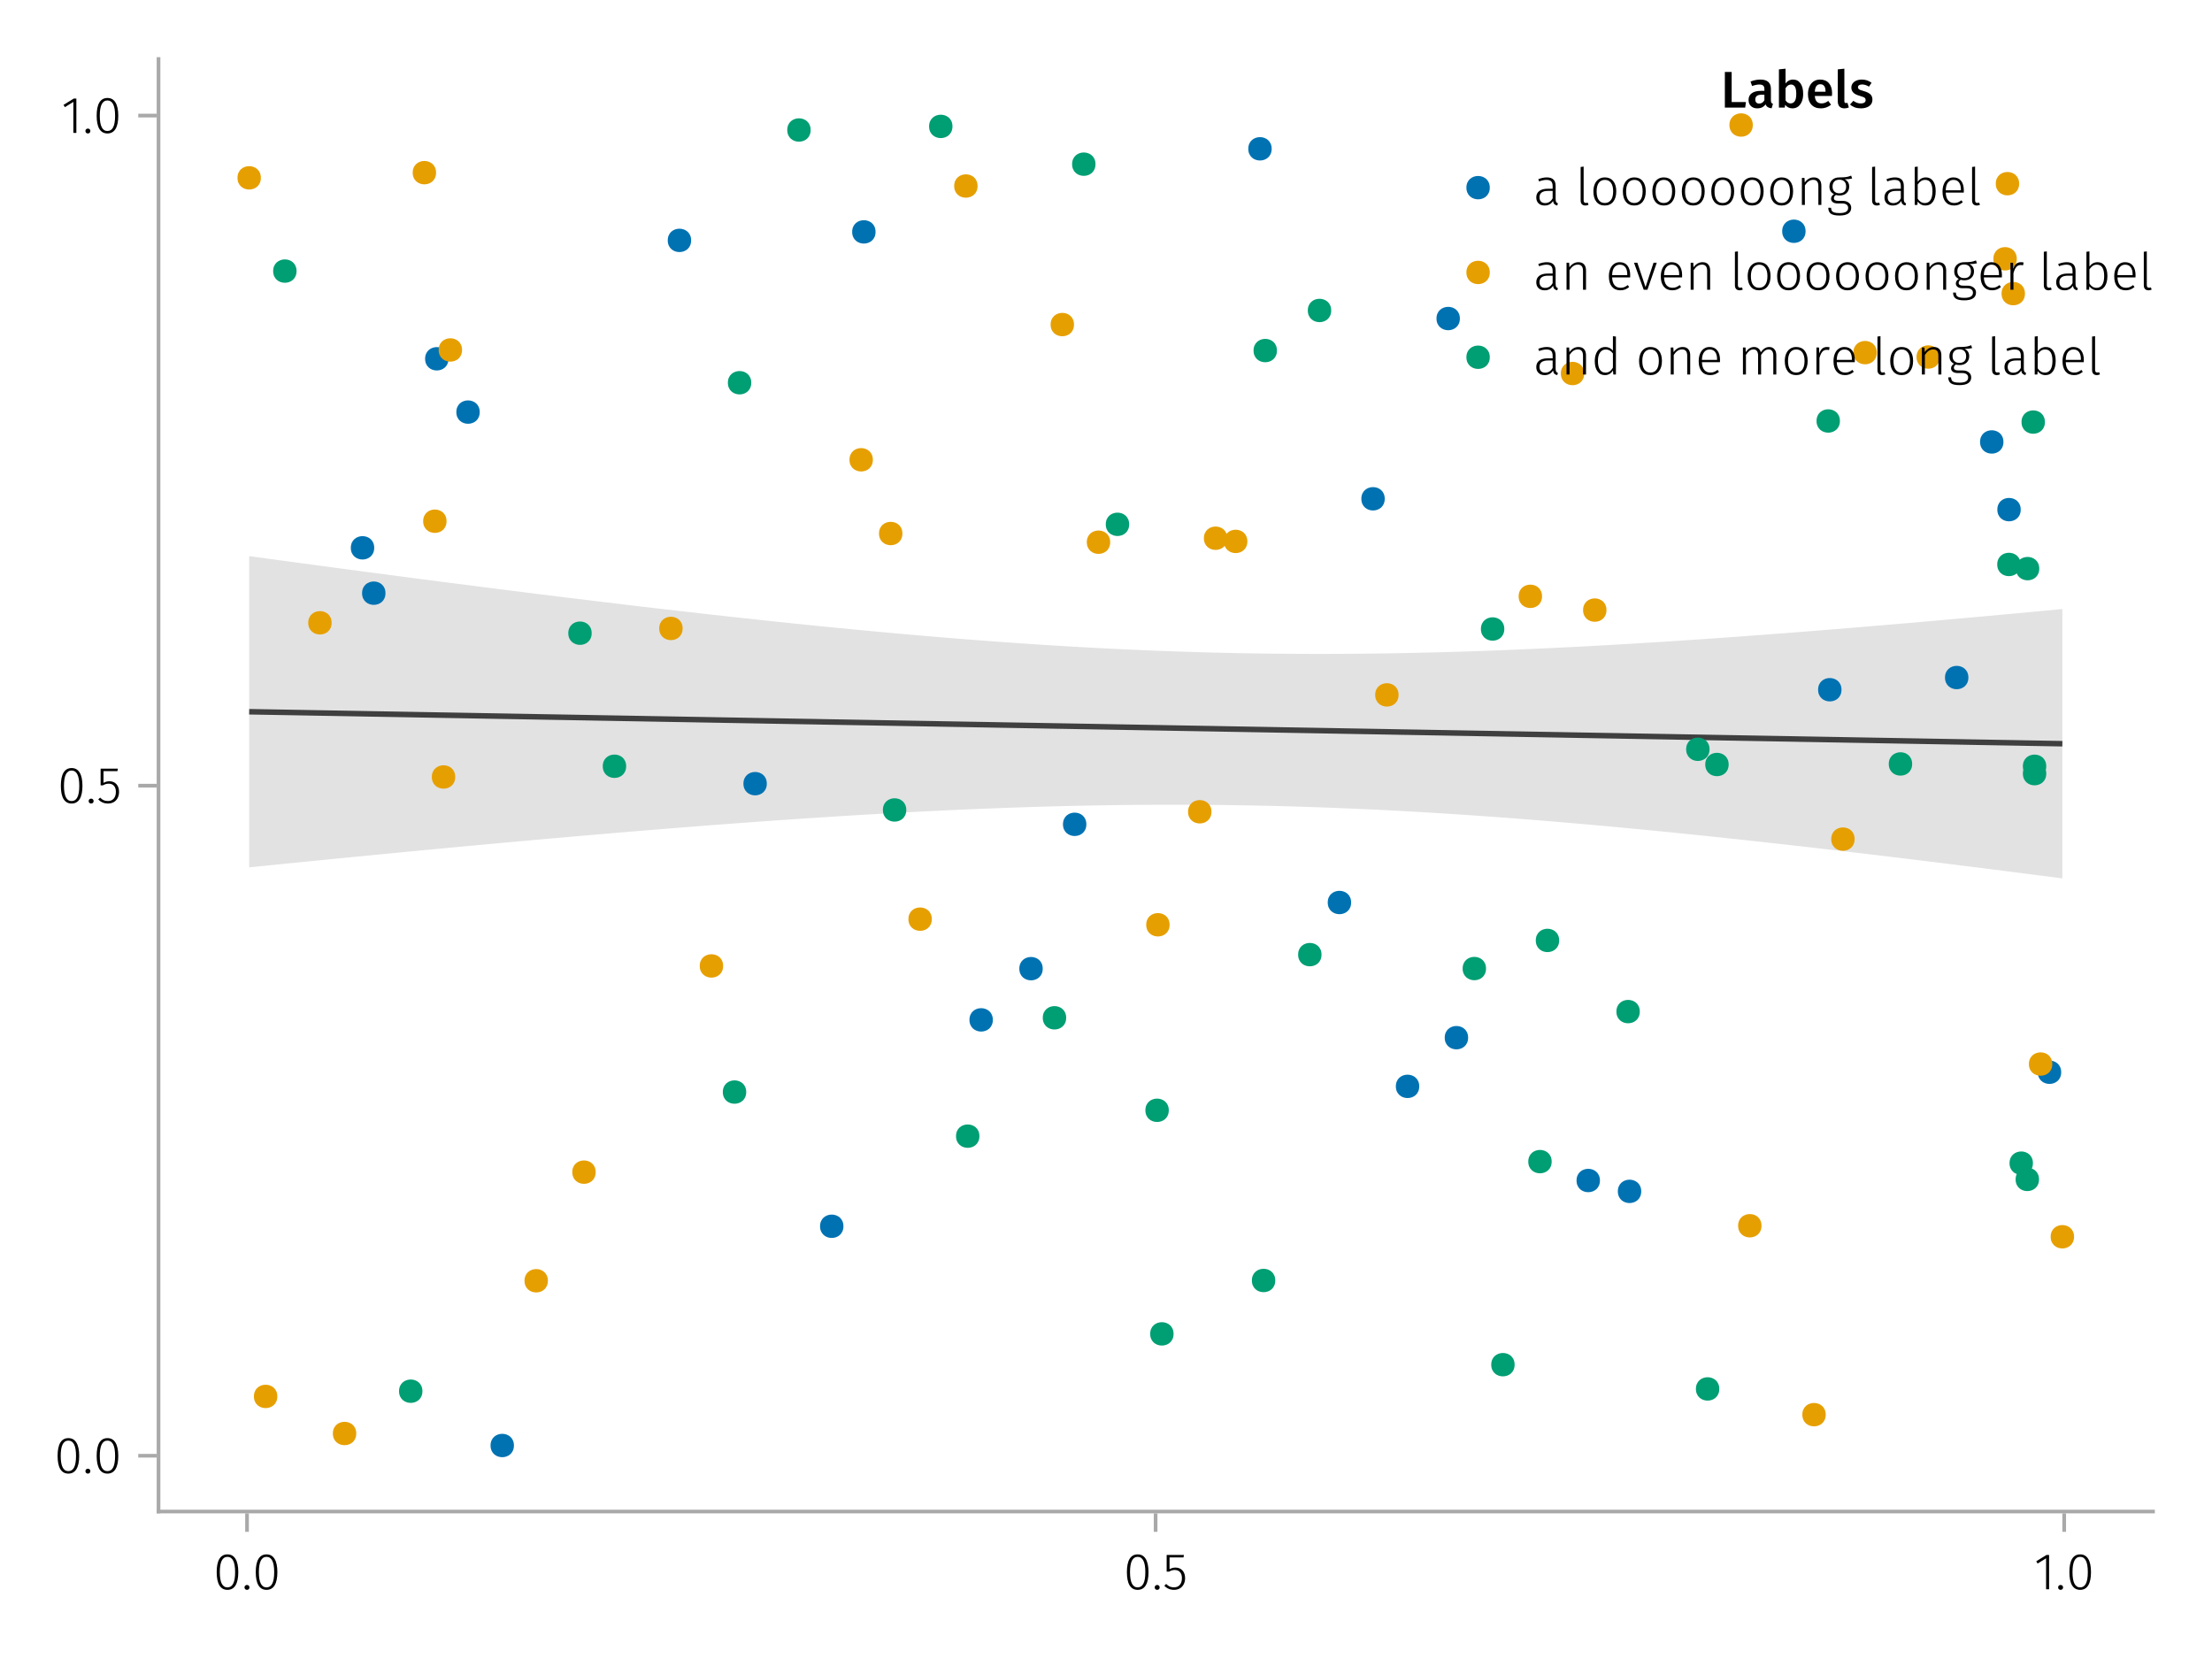 <?xml version="1.0" encoding="UTF-8"?>
<svg xmlns="http://www.w3.org/2000/svg" xmlns:xlink="http://www.w3.org/1999/xlink" width="600" height="450" viewBox="0 0 600 450">
<defs>
<g>
<g id="glyph-0-0-fe0cc3fe">
<path d="M 3.844 -9.469 C 4.812 -9.469 5.539 -9.055 6.031 -8.234 C 6.531 -7.422 6.781 -6.223 6.781 -4.641 C 6.781 -3.078 6.531 -1.883 6.031 -1.062 C 5.531 -0.25 4.801 0.156 3.844 0.156 C 2.883 0.156 2.156 -0.25 1.656 -1.062 C 1.164 -1.883 0.922 -3.082 0.922 -4.656 C 0.922 -6.238 1.164 -7.438 1.656 -8.25 C 2.156 -9.062 2.883 -9.469 3.844 -9.469 Z M 3.844 -8.797 C 2.457 -8.797 1.766 -7.414 1.766 -4.656 C 1.766 -1.895 2.457 -0.516 3.844 -0.516 C 4.531 -0.516 5.047 -0.848 5.391 -1.516 C 5.742 -2.191 5.922 -3.234 5.922 -4.641 C 5.922 -6.055 5.742 -7.102 5.391 -7.781 C 5.047 -8.457 4.531 -8.797 3.844 -8.797 Z M 3.844 -8.797 "/>
</g>
<g id="glyph-1-0-fe0cc3fe">
<path d="M 1.438 -1.172 C 1.633 -1.172 1.797 -1.109 1.922 -0.984 C 2.047 -0.859 2.109 -0.703 2.109 -0.516 C 2.109 -0.316 2.047 -0.156 1.922 -0.031 C 1.797 0.094 1.633 0.156 1.438 0.156 C 1.25 0.156 1.086 0.094 0.953 -0.031 C 0.828 -0.164 0.766 -0.328 0.766 -0.516 C 0.766 -0.703 0.828 -0.859 0.953 -0.984 C 1.086 -1.109 1.25 -1.172 1.438 -1.172 Z M 1.438 -1.172 "/>
</g>
<g id="glyph-2-0-fe0cc3fe">
<path d="M 3.844 -9.469 C 4.812 -9.469 5.539 -9.055 6.031 -8.234 C 6.531 -7.422 6.781 -6.223 6.781 -4.641 C 6.781 -3.078 6.531 -1.883 6.031 -1.062 C 5.531 -0.25 4.801 0.156 3.844 0.156 C 2.883 0.156 2.156 -0.25 1.656 -1.062 C 1.164 -1.883 0.922 -3.082 0.922 -4.656 C 0.922 -6.238 1.164 -7.438 1.656 -8.25 C 2.156 -9.062 2.883 -9.469 3.844 -9.469 Z M 3.844 -8.797 C 2.457 -8.797 1.766 -7.414 1.766 -4.656 C 1.766 -1.895 2.457 -0.516 3.844 -0.516 C 4.531 -0.516 5.047 -0.848 5.391 -1.516 C 5.742 -2.191 5.922 -3.234 5.922 -4.641 C 5.922 -6.055 5.742 -7.102 5.391 -7.781 C 5.047 -8.457 4.531 -8.797 3.844 -8.797 Z M 3.844 -8.797 "/>
</g>
<g id="glyph-3-0-fe0cc3fe">
<path d="M 3.844 -9.469 C 4.812 -9.469 5.539 -9.055 6.031 -8.234 C 6.531 -7.422 6.781 -6.223 6.781 -4.641 C 6.781 -3.078 6.531 -1.883 6.031 -1.062 C 5.531 -0.25 4.801 0.156 3.844 0.156 C 2.883 0.156 2.156 -0.25 1.656 -1.062 C 1.164 -1.883 0.922 -3.082 0.922 -4.656 C 0.922 -6.238 1.164 -7.438 1.656 -8.25 C 2.156 -9.062 2.883 -9.469 3.844 -9.469 Z M 3.844 -8.797 C 2.457 -8.797 1.766 -7.414 1.766 -4.656 C 1.766 -1.895 2.457 -0.516 3.844 -0.516 C 4.531 -0.516 5.047 -0.848 5.391 -1.516 C 5.742 -2.191 5.922 -3.234 5.922 -4.641 C 5.922 -6.055 5.742 -7.102 5.391 -7.781 C 5.047 -8.457 4.531 -8.797 3.844 -8.797 Z M 3.844 -8.797 "/>
</g>
<g id="glyph-3-1-fe0cc3fe">
<path d="M 1.438 -1.172 C 1.633 -1.172 1.797 -1.109 1.922 -0.984 C 2.047 -0.859 2.109 -0.703 2.109 -0.516 C 2.109 -0.316 2.047 -0.156 1.922 -0.031 C 1.797 0.094 1.633 0.156 1.438 0.156 C 1.25 0.156 1.086 0.094 0.953 -0.031 C 0.828 -0.164 0.766 -0.328 0.766 -0.516 C 0.766 -0.703 0.828 -0.859 0.953 -0.984 C 1.086 -1.109 1.25 -1.172 1.438 -1.172 Z M 1.438 -1.172 "/>
</g>
<g id="glyph-3-2-fe0cc3fe">
<path d="M 5.672 -8.641 L 1.891 -8.641 L 1.891 -5.453 C 2.398 -5.742 2.93 -5.891 3.484 -5.891 C 4.285 -5.891 4.922 -5.629 5.391 -5.109 C 5.867 -4.598 6.109 -3.895 6.109 -3 C 6.109 -2.395 5.984 -1.848 5.734 -1.359 C 5.484 -0.879 5.129 -0.504 4.672 -0.234 C 4.223 0.023 3.703 0.156 3.109 0.156 C 2.066 0.156 1.188 -0.219 0.469 -0.969 L 0.984 -1.453 C 1.273 -1.141 1.586 -0.906 1.922 -0.75 C 2.266 -0.602 2.66 -0.531 3.109 -0.531 C 3.773 -0.531 4.297 -0.75 4.672 -1.188 C 5.055 -1.633 5.25 -2.242 5.25 -3.016 C 5.25 -3.754 5.07 -4.305 4.719 -4.672 C 4.375 -5.047 3.898 -5.234 3.297 -5.234 C 3.004 -5.234 2.742 -5.195 2.516 -5.125 C 2.285 -5.062 2.031 -4.945 1.75 -4.781 L 1.109 -4.781 L 1.109 -9.312 L 5.797 -9.312 Z M 5.672 -8.641 "/>
</g>
<g id="glyph-3-3-fe0cc3fe">
<path d="M 4.094 -9.312 L 4.094 0 L 3.281 0 L 3.281 -8.406 L 0.984 -6.984 L 0.609 -7.594 L 3.391 -9.312 Z M 4.094 -9.312 "/>
</g>
<g id="glyph-4-0-fe0cc3fe">
<path d="M 1.438 -1.172 C 1.633 -1.172 1.797 -1.109 1.922 -0.984 C 2.047 -0.859 2.109 -0.703 2.109 -0.516 C 2.109 -0.316 2.047 -0.156 1.922 -0.031 C 1.797 0.094 1.633 0.156 1.438 0.156 C 1.25 0.156 1.086 0.094 0.953 -0.031 C 0.828 -0.164 0.766 -0.328 0.766 -0.516 C 0.766 -0.703 0.828 -0.859 0.953 -0.984 C 1.086 -1.109 1.25 -1.172 1.438 -1.172 Z M 1.438 -1.172 "/>
</g>
<g id="glyph-4-1-fe0cc3fe">
<path d="M 3.844 -9.469 C 4.812 -9.469 5.539 -9.055 6.031 -8.234 C 6.531 -7.422 6.781 -6.223 6.781 -4.641 C 6.781 -3.078 6.531 -1.883 6.031 -1.062 C 5.531 -0.25 4.801 0.156 3.844 0.156 C 2.883 0.156 2.156 -0.25 1.656 -1.062 C 1.164 -1.883 0.922 -3.082 0.922 -4.656 C 0.922 -6.238 1.164 -7.438 1.656 -8.25 C 2.156 -9.062 2.883 -9.469 3.844 -9.469 Z M 3.844 -8.797 C 2.457 -8.797 1.766 -7.414 1.766 -4.656 C 1.766 -1.895 2.457 -0.516 3.844 -0.516 C 4.531 -0.516 5.047 -0.848 5.391 -1.516 C 5.742 -2.191 5.922 -3.234 5.922 -4.641 C 5.922 -6.055 5.742 -7.102 5.391 -7.781 C 5.047 -8.457 4.531 -8.797 3.844 -8.797 Z M 3.844 -8.797 "/>
</g>
<g id="glyph-5-0-fe0cc3fe">
<path d="M 3.844 -9.469 C 4.812 -9.469 5.539 -9.055 6.031 -8.234 C 6.531 -7.422 6.781 -6.223 6.781 -4.641 C 6.781 -3.078 6.531 -1.883 6.031 -1.062 C 5.531 -0.25 4.801 0.156 3.844 0.156 C 2.883 0.156 2.156 -0.25 1.656 -1.062 C 1.164 -1.883 0.922 -3.082 0.922 -4.656 C 0.922 -6.238 1.164 -7.438 1.656 -8.25 C 2.156 -9.062 2.883 -9.469 3.844 -9.469 Z M 3.844 -8.797 C 2.457 -8.797 1.766 -7.414 1.766 -4.656 C 1.766 -1.895 2.457 -0.516 3.844 -0.516 C 4.531 -0.516 5.047 -0.848 5.391 -1.516 C 5.742 -2.191 5.922 -3.234 5.922 -4.641 C 5.922 -6.055 5.742 -7.102 5.391 -7.781 C 5.047 -8.457 4.531 -8.797 3.844 -8.797 Z M 3.844 -8.797 "/>
</g>
<g id="glyph-6-0-fe0cc3fe">
<path d="M 1.438 -1.172 C 1.633 -1.172 1.797 -1.109 1.922 -0.984 C 2.047 -0.859 2.109 -0.703 2.109 -0.516 C 2.109 -0.316 2.047 -0.156 1.922 -0.031 C 1.797 0.094 1.633 0.156 1.438 0.156 C 1.25 0.156 1.086 0.094 0.953 -0.031 C 0.828 -0.164 0.766 -0.328 0.766 -0.516 C 0.766 -0.703 0.828 -0.859 0.953 -0.984 C 1.086 -1.109 1.25 -1.172 1.438 -1.172 Z M 1.438 -1.172 "/>
</g>
<g id="glyph-6-1-fe0cc3fe">
<path d="M 3.844 -9.469 C 4.812 -9.469 5.539 -9.055 6.031 -8.234 C 6.531 -7.422 6.781 -6.223 6.781 -4.641 C 6.781 -3.078 6.531 -1.883 6.031 -1.062 C 5.531 -0.25 4.801 0.156 3.844 0.156 C 2.883 0.156 2.156 -0.25 1.656 -1.062 C 1.164 -1.883 0.922 -3.082 0.922 -4.656 C 0.922 -6.238 1.164 -7.438 1.656 -8.25 C 2.156 -9.062 2.883 -9.469 3.844 -9.469 Z M 3.844 -8.797 C 2.457 -8.797 1.766 -7.414 1.766 -4.656 C 1.766 -1.895 2.457 -0.516 3.844 -0.516 C 4.531 -0.516 5.047 -0.848 5.391 -1.516 C 5.742 -2.191 5.922 -3.234 5.922 -4.641 C 5.922 -6.055 5.742 -7.102 5.391 -7.781 C 5.047 -8.457 4.531 -8.797 3.844 -8.797 Z M 3.844 -8.797 "/>
</g>
<g id="glyph-7-0-fe0cc3fe">
<path d="M 3.844 -9.469 C 4.812 -9.469 5.539 -9.055 6.031 -8.234 C 6.531 -7.422 6.781 -6.223 6.781 -4.641 C 6.781 -3.078 6.531 -1.883 6.031 -1.062 C 5.531 -0.25 4.801 0.156 3.844 0.156 C 2.883 0.156 2.156 -0.25 1.656 -1.062 C 1.164 -1.883 0.922 -3.082 0.922 -4.656 C 0.922 -6.238 1.164 -7.438 1.656 -8.25 C 2.156 -9.062 2.883 -9.469 3.844 -9.469 Z M 3.844 -8.797 C 2.457 -8.797 1.766 -7.414 1.766 -4.656 C 1.766 -1.895 2.457 -0.516 3.844 -0.516 C 4.531 -0.516 5.047 -0.848 5.391 -1.516 C 5.742 -2.191 5.922 -3.234 5.922 -4.641 C 5.922 -6.055 5.742 -7.102 5.391 -7.781 C 5.047 -8.457 4.531 -8.797 3.844 -8.797 Z M 3.844 -8.797 "/>
</g>
<g id="glyph-8-0-fe0cc3fe">
<path d="M 1.438 -1.172 C 1.633 -1.172 1.797 -1.109 1.922 -0.984 C 2.047 -0.859 2.109 -0.703 2.109 -0.516 C 2.109 -0.316 2.047 -0.156 1.922 -0.031 C 1.797 0.094 1.633 0.156 1.438 0.156 C 1.25 0.156 1.086 0.094 0.953 -0.031 C 0.828 -0.164 0.766 -0.328 0.766 -0.516 C 0.766 -0.703 0.828 -0.859 0.953 -0.984 C 1.086 -1.109 1.25 -1.172 1.438 -1.172 Z M 1.438 -1.172 "/>
</g>
<g id="glyph-9-0-fe0cc3fe">
<path d="M 5.672 -8.641 L 1.891 -8.641 L 1.891 -5.453 C 2.398 -5.742 2.93 -5.891 3.484 -5.891 C 4.285 -5.891 4.922 -5.629 5.391 -5.109 C 5.867 -4.598 6.109 -3.895 6.109 -3 C 6.109 -2.395 5.984 -1.848 5.734 -1.359 C 5.484 -0.879 5.129 -0.504 4.672 -0.234 C 4.223 0.023 3.703 0.156 3.109 0.156 C 2.066 0.156 1.188 -0.219 0.469 -0.969 L 0.984 -1.453 C 1.273 -1.141 1.586 -0.906 1.922 -0.75 C 2.266 -0.602 2.66 -0.531 3.109 -0.531 C 3.773 -0.531 4.297 -0.75 4.672 -1.188 C 5.055 -1.633 5.25 -2.242 5.25 -3.016 C 5.25 -3.754 5.07 -4.305 4.719 -4.672 C 4.375 -5.047 3.898 -5.234 3.297 -5.234 C 3.004 -5.234 2.742 -5.195 2.516 -5.125 C 2.285 -5.062 2.031 -4.945 1.75 -4.781 L 1.109 -4.781 L 1.109 -9.312 L 5.797 -9.312 Z M 5.672 -8.641 "/>
</g>
<g id="glyph-10-0-fe0cc3fe">
<path d="M 4.094 -9.312 L 4.094 0 L 3.281 0 L 3.281 -8.406 L 0.984 -6.984 L 0.609 -7.594 L 3.391 -9.312 Z M 4.094 -9.312 "/>
</g>
<g id="glyph-11-0-fe0cc3fe">
<path d="M 1.438 -1.172 C 1.633 -1.172 1.797 -1.109 1.922 -0.984 C 2.047 -0.859 2.109 -0.703 2.109 -0.516 C 2.109 -0.316 2.047 -0.156 1.922 -0.031 C 1.797 0.094 1.633 0.156 1.438 0.156 C 1.25 0.156 1.086 0.094 0.953 -0.031 C 0.828 -0.164 0.766 -0.328 0.766 -0.516 C 0.766 -0.703 0.828 -0.859 0.953 -0.984 C 1.086 -1.109 1.25 -1.172 1.438 -1.172 Z M 1.438 -1.172 "/>
</g>
<g id="glyph-11-1-fe0cc3fe">
<path d="M 3.844 -9.469 C 4.812 -9.469 5.539 -9.055 6.031 -8.234 C 6.531 -7.422 6.781 -6.223 6.781 -4.641 C 6.781 -3.078 6.531 -1.883 6.031 -1.062 C 5.531 -0.25 4.801 0.156 3.844 0.156 C 2.883 0.156 2.156 -0.25 1.656 -1.062 C 1.164 -1.883 0.922 -3.082 0.922 -4.656 C 0.922 -6.238 1.164 -7.438 1.656 -8.25 C 2.156 -9.062 2.883 -9.469 3.844 -9.469 Z M 3.844 -8.797 C 2.457 -8.797 1.766 -7.414 1.766 -4.656 C 1.766 -1.895 2.457 -0.516 3.844 -0.516 C 4.531 -0.516 5.047 -0.848 5.391 -1.516 C 5.742 -2.191 5.922 -3.234 5.922 -4.641 C 5.922 -6.055 5.742 -7.102 5.391 -7.781 C 5.047 -8.457 4.531 -8.797 3.844 -8.797 Z M 3.844 -8.797 "/>
</g>
<g id="glyph-12-0-fe0cc3fe">
<path d="M 2.984 -9.672 L 2.984 -1.516 L 6.859 -1.516 L 6.656 0 L 1.141 0 L 1.141 -9.672 Z M 2.984 -9.672 "/>
</g>
<g id="glyph-12-1-fe0cc3fe">
<path d="M 7.156 -3.875 C 7.156 -3.781 7.141 -3.539 7.109 -3.156 L 2.469 -3.156 C 2.52 -2.438 2.703 -1.922 3.016 -1.609 C 3.336 -1.297 3.758 -1.141 4.281 -1.141 C 4.613 -1.141 4.922 -1.191 5.203 -1.297 C 5.492 -1.41 5.801 -1.582 6.125 -1.812 L 6.875 -0.781 C 6.051 -0.125 5.133 0.203 4.125 0.203 C 3 0.203 2.129 -0.141 1.516 -0.828 C 0.91 -1.516 0.609 -2.457 0.609 -3.656 C 0.609 -4.406 0.738 -5.082 1 -5.688 C 1.258 -6.289 1.633 -6.758 2.125 -7.094 C 2.625 -7.438 3.211 -7.609 3.891 -7.609 C 4.93 -7.609 5.734 -7.281 6.297 -6.625 C 6.867 -5.969 7.156 -5.051 7.156 -3.875 Z M 5.375 -4.391 C 5.375 -5.691 4.895 -6.344 3.938 -6.344 C 3.5 -6.344 3.156 -6.18 2.906 -5.859 C 2.656 -5.535 2.508 -5.02 2.469 -4.312 L 5.375 -4.312 Z M 5.375 -4.391 "/>
</g>
<g id="glyph-12-2-fe0cc3fe">
<path d="M 2.828 0.203 C 2.254 0.203 1.805 0.039 1.484 -0.281 C 1.172 -0.613 1.016 -1.082 1.016 -1.688 L 1.016 -10.375 L 2.797 -10.562 L 2.797 -1.75 C 2.797 -1.406 2.938 -1.234 3.219 -1.234 C 3.363 -1.234 3.504 -1.254 3.641 -1.297 L 4.016 -0.047 C 3.641 0.117 3.242 0.203 2.828 0.203 Z M 2.828 0.203 "/>
</g>
<g id="glyph-13-0-fe0cc3fe">
<path d="M 6.547 -1.953 C 6.547 -1.672 6.586 -1.461 6.672 -1.328 C 6.766 -1.191 6.91 -1.086 7.109 -1.016 L 6.734 0.188 C 6.316 0.145 5.973 0.039 5.703 -0.125 C 5.441 -0.289 5.238 -0.547 5.094 -0.891 C 4.844 -0.523 4.523 -0.25 4.141 -0.062 C 3.766 0.113 3.348 0.203 2.891 0.203 C 2.148 0.203 1.562 -0.004 1.125 -0.422 C 0.695 -0.836 0.484 -1.391 0.484 -2.078 C 0.484 -2.879 0.773 -3.488 1.359 -3.906 C 1.941 -4.332 2.773 -4.547 3.859 -4.547 L 4.781 -4.547 L 4.781 -4.969 C 4.781 -5.445 4.672 -5.781 4.453 -5.969 C 4.234 -6.164 3.883 -6.266 3.406 -6.266 C 2.863 -6.266 2.207 -6.129 1.438 -5.859 L 1.016 -7.078 C 1.941 -7.43 2.836 -7.609 3.703 -7.609 C 5.598 -7.609 6.547 -6.758 6.547 -5.062 Z M 3.359 -1.094 C 3.961 -1.094 4.438 -1.395 4.781 -2 L 4.781 -3.5 L 4.047 -3.5 C 2.891 -3.5 2.312 -3.07 2.312 -2.219 C 2.312 -1.863 2.398 -1.586 2.578 -1.391 C 2.754 -1.191 3.016 -1.094 3.359 -1.094 Z M 3.359 -1.094 "/>
</g>
<g id="glyph-13-1-fe0cc3fe">
<path d="M 4.906 -7.609 C 5.77 -7.609 6.441 -7.266 6.922 -6.578 C 7.41 -5.898 7.656 -4.941 7.656 -3.703 C 7.656 -2.941 7.535 -2.266 7.297 -1.672 C 7.055 -1.078 6.719 -0.613 6.281 -0.281 C 5.844 0.039 5.328 0.203 4.734 0.203 C 4.328 0.203 3.957 0.117 3.625 -0.047 C 3.301 -0.211 3.016 -0.445 2.766 -0.75 L 2.656 0 L 1.078 0 L 1.078 -10.375 L 2.875 -10.562 L 2.875 -6.562 C 3.113 -6.895 3.406 -7.148 3.75 -7.328 C 4.102 -7.516 4.488 -7.609 4.906 -7.609 Z M 4.234 -1.141 C 4.723 -1.141 5.102 -1.344 5.375 -1.75 C 5.645 -2.164 5.781 -2.816 5.781 -3.703 C 5.781 -4.641 5.656 -5.301 5.406 -5.688 C 5.156 -6.07 4.801 -6.266 4.344 -6.266 C 3.77 -6.266 3.281 -5.93 2.875 -5.266 L 2.875 -1.984 C 3.031 -1.711 3.227 -1.504 3.469 -1.359 C 3.707 -1.211 3.961 -1.141 4.234 -1.141 Z M 4.234 -1.141 "/>
</g>
<g id="glyph-14-0-fe0cc3fe">
<path d="M 3.422 -7.609 C 4.41 -7.609 5.285 -7.316 6.047 -6.734 L 5.344 -5.688 C 4.707 -6.082 4.086 -6.281 3.484 -6.281 C 3.129 -6.281 2.852 -6.211 2.656 -6.078 C 2.457 -5.941 2.359 -5.766 2.359 -5.547 C 2.359 -5.379 2.398 -5.238 2.484 -5.125 C 2.578 -5.008 2.734 -4.898 2.953 -4.797 C 3.172 -4.703 3.492 -4.598 3.922 -4.484 C 4.723 -4.266 5.316 -3.977 5.703 -3.625 C 6.086 -3.27 6.281 -2.773 6.281 -2.141 C 6.281 -1.398 5.984 -0.82 5.391 -0.406 C 4.797 0 4.051 0.203 3.156 0.203 C 2.551 0.203 2 0.113 1.5 -0.062 C 1 -0.25 0.566 -0.508 0.203 -0.844 L 1.109 -1.844 C 1.754 -1.363 2.426 -1.125 3.125 -1.125 C 3.52 -1.125 3.836 -1.203 4.078 -1.359 C 4.316 -1.516 4.438 -1.734 4.438 -2.016 C 4.438 -2.234 4.391 -2.406 4.297 -2.531 C 4.211 -2.656 4.055 -2.766 3.828 -2.859 C 3.598 -2.961 3.242 -3.082 2.766 -3.219 C 2.004 -3.426 1.445 -3.711 1.094 -4.078 C 0.738 -4.453 0.562 -4.91 0.562 -5.453 C 0.562 -5.867 0.68 -6.238 0.922 -6.562 C 1.16 -6.895 1.492 -7.148 1.922 -7.328 C 2.359 -7.516 2.859 -7.609 3.422 -7.609 Z M 3.422 -7.609 "/>
</g>
<g id="glyph-15-0-fe0cc3fe">
<path d="M 6.031 -1.625 C 6.031 -1.238 6.078 -0.961 6.172 -0.797 C 6.273 -0.629 6.438 -0.504 6.656 -0.422 L 6.469 0.156 C 6.133 0.094 5.875 -0.031 5.688 -0.219 C 5.508 -0.406 5.391 -0.691 5.328 -1.078 C 4.828 -0.254 4.066 0.156 3.047 0.156 C 2.348 0.156 1.797 -0.039 1.391 -0.438 C 0.984 -0.832 0.781 -1.363 0.781 -2.031 C 0.781 -2.781 1.047 -3.359 1.578 -3.766 C 2.117 -4.18 2.867 -4.391 3.828 -4.391 L 5.219 -4.391 L 5.219 -5.109 C 5.219 -5.691 5.086 -6.117 4.828 -6.391 C 4.566 -6.66 4.133 -6.797 3.531 -6.797 C 2.969 -6.797 2.305 -6.656 1.547 -6.375 L 1.328 -6.984 C 2.148 -7.305 2.922 -7.469 3.641 -7.469 C 5.234 -7.469 6.031 -6.695 6.031 -5.156 Z M 3.188 -0.5 C 4.07 -0.5 4.75 -0.93 5.219 -1.797 L 5.219 -3.812 L 3.953 -3.812 C 3.203 -3.812 2.629 -3.664 2.234 -3.375 C 1.848 -3.082 1.656 -2.648 1.656 -2.078 C 1.656 -1.566 1.789 -1.176 2.062 -0.906 C 2.332 -0.633 2.707 -0.5 3.188 -0.5 Z M 3.188 -0.5 "/>
</g>
<g id="glyph-15-1-fe0cc3fe">
</g>
<g id="glyph-15-2-fe0cc3fe">
<path d="M 4 -7.469 C 4.969 -7.469 5.723 -7.133 6.266 -6.469 C 6.816 -5.801 7.094 -4.875 7.094 -3.688 C 7.094 -2.5 6.816 -1.562 6.266 -0.875 C 5.711 -0.188 4.953 0.156 3.984 0.156 C 3.016 0.156 2.254 -0.18 1.703 -0.859 C 1.16 -1.535 0.891 -2.469 0.891 -3.656 C 0.891 -4.426 1.016 -5.098 1.266 -5.672 C 1.523 -6.254 1.883 -6.695 2.344 -7 C 2.812 -7.312 3.363 -7.469 4 -7.469 Z M 4 -6.797 C 3.289 -6.797 2.738 -6.523 2.344 -5.984 C 1.957 -5.453 1.766 -4.676 1.766 -3.656 C 1.766 -2.633 1.957 -1.859 2.344 -1.328 C 2.727 -0.797 3.273 -0.531 3.984 -0.531 C 4.691 -0.531 5.242 -0.797 5.641 -1.328 C 6.047 -1.859 6.25 -2.645 6.25 -3.688 C 6.25 -4.695 6.051 -5.469 5.656 -6 C 5.27 -6.531 4.719 -6.797 4 -6.797 Z M 4 -6.797 "/>
</g>
<g id="glyph-15-3-fe0cc3fe">
<path d="M 2.703 0.156 C 2.297 0.156 1.977 0.039 1.75 -0.188 C 1.52 -0.426 1.406 -0.773 1.406 -1.234 L 1.406 -10.297 L 2.219 -10.406 L 2.219 -1.266 C 2.219 -0.785 2.414 -0.547 2.812 -0.547 C 3.008 -0.547 3.176 -0.578 3.312 -0.641 L 3.547 -0.047 C 3.285 0.086 3.004 0.156 2.703 0.156 Z M 2.703 0.156 "/>
</g>
<g id="glyph-16-0-fe0cc3fe">
<path d="M 2.703 0.156 C 2.297 0.156 1.977 0.039 1.75 -0.188 C 1.52 -0.426 1.406 -0.773 1.406 -1.234 L 1.406 -10.297 L 2.219 -10.406 L 2.219 -1.266 C 2.219 -0.785 2.414 -0.547 2.812 -0.547 C 3.008 -0.547 3.176 -0.578 3.312 -0.641 L 3.547 -0.047 C 3.285 0.086 3.004 0.156 2.703 0.156 Z M 2.703 0.156 "/>
</g>
<g id="glyph-16-1-fe0cc3fe">
<path d="M 4 -7.469 C 4.969 -7.469 5.723 -7.133 6.266 -6.469 C 6.816 -5.801 7.094 -4.875 7.094 -3.688 C 7.094 -2.5 6.816 -1.562 6.266 -0.875 C 5.711 -0.188 4.953 0.156 3.984 0.156 C 3.016 0.156 2.254 -0.18 1.703 -0.859 C 1.16 -1.535 0.891 -2.469 0.891 -3.656 C 0.891 -4.426 1.016 -5.098 1.266 -5.672 C 1.523 -6.254 1.883 -6.695 2.344 -7 C 2.812 -7.312 3.363 -7.469 4 -7.469 Z M 4 -6.797 C 3.289 -6.797 2.738 -6.523 2.344 -5.984 C 1.957 -5.453 1.766 -4.676 1.766 -3.656 C 1.766 -2.633 1.957 -1.859 2.344 -1.328 C 2.727 -0.797 3.273 -0.531 3.984 -0.531 C 4.691 -0.531 5.242 -0.797 5.641 -1.328 C 6.047 -1.859 6.25 -2.645 6.25 -3.688 C 6.25 -4.695 6.051 -5.469 5.656 -6 C 5.27 -6.531 4.719 -6.797 4 -6.797 Z M 4 -6.797 "/>
</g>
<g id="glyph-16-2-fe0cc3fe">
<path d="M 4.719 -7.469 C 5.383 -7.469 5.891 -7.27 6.234 -6.875 C 6.586 -6.488 6.766 -5.941 6.766 -5.234 L 6.766 0 L 5.953 0 L 5.953 -5.125 C 5.953 -5.707 5.832 -6.133 5.594 -6.406 C 5.363 -6.676 5.02 -6.812 4.562 -6.812 C 4.094 -6.812 3.676 -6.68 3.312 -6.422 C 2.957 -6.172 2.617 -5.801 2.297 -5.312 L 2.297 0 L 1.484 0 L 1.484 -7.328 L 2.188 -7.328 L 2.266 -6.078 C 2.566 -6.516 2.922 -6.852 3.328 -7.094 C 3.742 -7.344 4.207 -7.469 4.719 -7.469 Z M 4.719 -7.469 "/>
</g>
<g id="glyph-16-3-fe0cc3fe">
<path d="M 6.938 -7.172 C 6.488 -7.047 5.812 -6.973 4.906 -6.953 C 5.727 -6.566 6.141 -5.906 6.141 -4.969 C 6.141 -4.25 5.898 -3.664 5.422 -3.219 C 4.953 -2.781 4.312 -2.562 3.5 -2.562 C 3.133 -2.562 2.816 -2.609 2.547 -2.703 C 2.367 -2.598 2.227 -2.473 2.125 -2.328 C 2.031 -2.18 1.984 -2.023 1.984 -1.859 C 1.984 -1.359 2.375 -1.109 3.156 -1.109 L 4.344 -1.109 C 5.062 -1.109 5.629 -0.93 6.047 -0.578 C 6.473 -0.234 6.688 0.211 6.688 0.766 C 6.688 1.441 6.422 1.961 5.891 2.328 C 5.359 2.691 4.566 2.875 3.516 2.875 C 2.422 2.875 1.641 2.707 1.172 2.375 C 0.703 2.039 0.469 1.504 0.469 0.766 L 1.219 0.766 C 1.227 1.117 1.301 1.398 1.438 1.609 C 1.582 1.816 1.816 1.969 2.141 2.062 C 2.461 2.156 2.922 2.203 3.516 2.203 C 4.336 2.203 4.93 2.082 5.297 1.844 C 5.672 1.602 5.859 1.258 5.859 0.812 C 5.859 0.414 5.711 0.113 5.422 -0.094 C 5.141 -0.301 4.738 -0.406 4.219 -0.406 L 3.031 -0.406 C 2.445 -0.406 2 -0.523 1.688 -0.766 C 1.375 -1.016 1.219 -1.32 1.219 -1.688 C 1.219 -1.938 1.285 -2.164 1.422 -2.375 C 1.566 -2.594 1.766 -2.781 2.016 -2.938 C 1.598 -3.156 1.285 -3.43 1.078 -3.766 C 0.879 -4.098 0.781 -4.508 0.781 -5 C 0.781 -5.738 1.023 -6.332 1.516 -6.781 C 2.016 -7.238 2.664 -7.469 3.469 -7.469 C 4.352 -7.469 5 -7.504 5.406 -7.578 C 5.812 -7.648 6.234 -7.773 6.672 -7.953 Z M 3.469 -6.844 C 2.863 -6.844 2.406 -6.676 2.094 -6.344 C 1.781 -6.008 1.625 -5.562 1.625 -5 C 1.625 -4.414 1.789 -3.961 2.125 -3.641 C 2.457 -3.316 2.906 -3.156 3.469 -3.156 C 4.07 -3.156 4.531 -3.312 4.844 -3.625 C 5.156 -3.945 5.312 -4.398 5.312 -4.984 C 5.312 -5.566 5.156 -6.02 4.844 -6.344 C 4.531 -6.676 4.07 -6.844 3.469 -6.844 Z M 3.469 -6.844 "/>
</g>
<g id="glyph-16-4-fe0cc3fe">
<path d="M 6.031 -1.625 C 6.031 -1.238 6.078 -0.961 6.172 -0.797 C 6.273 -0.629 6.438 -0.504 6.656 -0.422 L 6.469 0.156 C 6.133 0.094 5.875 -0.031 5.688 -0.219 C 5.508 -0.406 5.391 -0.691 5.328 -1.078 C 4.828 -0.254 4.066 0.156 3.047 0.156 C 2.348 0.156 1.797 -0.039 1.391 -0.438 C 0.984 -0.832 0.781 -1.363 0.781 -2.031 C 0.781 -2.781 1.047 -3.359 1.578 -3.766 C 2.117 -4.18 2.867 -4.391 3.828 -4.391 L 5.219 -4.391 L 5.219 -5.109 C 5.219 -5.691 5.086 -6.117 4.828 -6.391 C 4.566 -6.66 4.133 -6.797 3.531 -6.797 C 2.969 -6.797 2.305 -6.656 1.547 -6.375 L 1.328 -6.984 C 2.148 -7.305 2.922 -7.469 3.641 -7.469 C 5.234 -7.469 6.031 -6.695 6.031 -5.156 Z M 3.188 -0.5 C 4.07 -0.5 4.75 -0.93 5.219 -1.797 L 5.219 -3.812 L 3.953 -3.812 C 3.203 -3.812 2.629 -3.664 2.234 -3.375 C 1.848 -3.082 1.656 -2.648 1.656 -2.078 C 1.656 -1.566 1.789 -1.176 2.062 -0.906 C 2.332 -0.633 2.707 -0.5 3.188 -0.5 Z M 3.188 -0.5 "/>
</g>
<g id="glyph-16-5-fe0cc3fe">
<path d="M 4.5 -7.469 C 5.344 -7.469 6 -7.141 6.469 -6.484 C 6.938 -5.836 7.172 -4.91 7.172 -3.703 C 7.172 -2.516 6.926 -1.57 6.438 -0.875 C 5.945 -0.188 5.258 0.156 4.375 0.156 C 3.938 0.156 3.535 0.055 3.172 -0.141 C 2.816 -0.336 2.52 -0.598 2.281 -0.922 L 2.203 0 L 1.484 0 L 1.484 -10.297 L 2.297 -10.406 L 2.297 -6.297 C 2.867 -7.078 3.602 -7.469 4.5 -7.469 Z M 4.234 -0.516 C 4.891 -0.516 5.395 -0.781 5.75 -1.312 C 6.113 -1.852 6.297 -2.648 6.297 -3.703 C 6.297 -5.766 5.641 -6.797 4.328 -6.797 C 3.891 -6.797 3.508 -6.688 3.188 -6.469 C 2.875 -6.25 2.578 -5.941 2.297 -5.547 L 2.297 -1.688 C 2.523 -1.32 2.801 -1.035 3.125 -0.828 C 3.457 -0.617 3.828 -0.516 4.234 -0.516 Z M 4.234 -0.516 "/>
</g>
<g id="glyph-16-6-fe0cc3fe">
<path d="M 6.672 -3.938 C 6.672 -3.727 6.664 -3.531 6.656 -3.344 L 1.766 -3.344 C 1.805 -2.395 2.031 -1.688 2.438 -1.219 C 2.844 -0.758 3.379 -0.531 4.047 -0.531 C 4.43 -0.531 4.77 -0.586 5.062 -0.703 C 5.352 -0.816 5.672 -1.004 6.016 -1.266 L 6.391 -0.734 C 6.035 -0.441 5.664 -0.219 5.281 -0.062 C 4.895 0.082 4.469 0.156 4 0.156 C 3.031 0.156 2.27 -0.172 1.719 -0.828 C 1.164 -1.492 0.891 -2.414 0.891 -3.594 C 0.891 -4.375 1.008 -5.055 1.25 -5.641 C 1.488 -6.223 1.828 -6.672 2.266 -6.984 C 2.711 -7.305 3.234 -7.469 3.828 -7.469 C 4.754 -7.469 5.457 -7.156 5.938 -6.531 C 6.426 -5.906 6.672 -5.039 6.672 -3.938 Z M 5.875 -4.188 C 5.875 -5.008 5.703 -5.648 5.359 -6.109 C 5.023 -6.566 4.52 -6.797 3.844 -6.797 C 3.238 -6.797 2.75 -6.562 2.375 -6.094 C 2 -5.633 1.797 -4.926 1.766 -3.969 L 5.875 -3.969 Z M 5.875 -4.188 "/>
</g>
<g id="glyph-17-0-fe0cc3fe">
<path d="M 4 -7.469 C 4.969 -7.469 5.723 -7.133 6.266 -6.469 C 6.816 -5.801 7.094 -4.875 7.094 -3.688 C 7.094 -2.5 6.816 -1.562 6.266 -0.875 C 5.711 -0.188 4.953 0.156 3.984 0.156 C 3.016 0.156 2.254 -0.18 1.703 -0.859 C 1.16 -1.535 0.891 -2.469 0.891 -3.656 C 0.891 -4.426 1.016 -5.098 1.266 -5.672 C 1.523 -6.254 1.883 -6.695 2.344 -7 C 2.812 -7.312 3.363 -7.469 4 -7.469 Z M 4 -6.797 C 3.289 -6.797 2.738 -6.523 2.344 -5.984 C 1.957 -5.453 1.766 -4.676 1.766 -3.656 C 1.766 -2.633 1.957 -1.859 2.344 -1.328 C 2.727 -0.797 3.273 -0.531 3.984 -0.531 C 4.691 -0.531 5.242 -0.797 5.641 -1.328 C 6.047 -1.859 6.25 -2.645 6.25 -3.688 C 6.25 -4.695 6.051 -5.469 5.656 -6 C 5.27 -6.531 4.719 -6.797 4 -6.797 Z M 4 -6.797 "/>
</g>
<g id="glyph-17-1-fe0cc3fe">
</g>
<g id="glyph-18-0-fe0cc3fe">
<path d="M 6.031 -1.625 C 6.031 -1.238 6.078 -0.961 6.172 -0.797 C 6.273 -0.629 6.438 -0.504 6.656 -0.422 L 6.469 0.156 C 6.133 0.094 5.875 -0.031 5.688 -0.219 C 5.508 -0.406 5.391 -0.691 5.328 -1.078 C 4.828 -0.254 4.066 0.156 3.047 0.156 C 2.348 0.156 1.797 -0.039 1.391 -0.438 C 0.984 -0.832 0.781 -1.363 0.781 -2.031 C 0.781 -2.781 1.047 -3.359 1.578 -3.766 C 2.117 -4.18 2.867 -4.391 3.828 -4.391 L 5.219 -4.391 L 5.219 -5.109 C 5.219 -5.691 5.086 -6.117 4.828 -6.391 C 4.566 -6.66 4.133 -6.797 3.531 -6.797 C 2.969 -6.797 2.305 -6.656 1.547 -6.375 L 1.328 -6.984 C 2.148 -7.305 2.922 -7.469 3.641 -7.469 C 5.234 -7.469 6.031 -6.695 6.031 -5.156 Z M 3.188 -0.5 C 4.07 -0.5 4.75 -0.93 5.219 -1.797 L 5.219 -3.812 L 3.953 -3.812 C 3.203 -3.812 2.629 -3.664 2.234 -3.375 C 1.848 -3.082 1.656 -2.648 1.656 -2.078 C 1.656 -1.566 1.789 -1.176 2.062 -0.906 C 2.332 -0.633 2.707 -0.5 3.188 -0.5 Z M 3.188 -0.5 "/>
</g>
<g id="glyph-18-1-fe0cc3fe">
<path d="M 4.719 -7.469 C 5.383 -7.469 5.891 -7.27 6.234 -6.875 C 6.586 -6.488 6.766 -5.941 6.766 -5.234 L 6.766 0 L 5.953 0 L 5.953 -5.125 C 5.953 -5.707 5.832 -6.133 5.594 -6.406 C 5.363 -6.676 5.02 -6.812 4.562 -6.812 C 4.094 -6.812 3.676 -6.68 3.312 -6.422 C 2.957 -6.172 2.617 -5.801 2.297 -5.312 L 2.297 0 L 1.484 0 L 1.484 -7.328 L 2.188 -7.328 L 2.266 -6.078 C 2.566 -6.516 2.922 -6.852 3.328 -7.094 C 3.742 -7.344 4.207 -7.469 4.719 -7.469 Z M 4.719 -7.469 "/>
</g>
<g id="glyph-18-2-fe0cc3fe">
<path d="M 4 -7.469 C 4.969 -7.469 5.723 -7.133 6.266 -6.469 C 6.816 -5.801 7.094 -4.875 7.094 -3.688 C 7.094 -2.5 6.816 -1.562 6.266 -0.875 C 5.711 -0.188 4.953 0.156 3.984 0.156 C 3.016 0.156 2.254 -0.18 1.703 -0.859 C 1.16 -1.535 0.891 -2.469 0.891 -3.656 C 0.891 -4.426 1.016 -5.098 1.266 -5.672 C 1.523 -6.254 1.883 -6.695 2.344 -7 C 2.812 -7.312 3.363 -7.469 4 -7.469 Z M 4 -6.797 C 3.289 -6.797 2.738 -6.523 2.344 -5.984 C 1.957 -5.453 1.766 -4.676 1.766 -3.656 C 1.766 -2.633 1.957 -1.859 2.344 -1.328 C 2.727 -0.797 3.273 -0.531 3.984 -0.531 C 4.691 -0.531 5.242 -0.797 5.641 -1.328 C 6.047 -1.859 6.25 -2.645 6.25 -3.688 C 6.25 -4.695 6.051 -5.469 5.656 -6 C 5.27 -6.531 4.719 -6.797 4 -6.797 Z M 4 -6.797 "/>
</g>
<g id="glyph-19-0-fe0cc3fe">
<path d="M 4.719 -7.469 C 5.383 -7.469 5.891 -7.27 6.234 -6.875 C 6.586 -6.488 6.766 -5.941 6.766 -5.234 L 6.766 0 L 5.953 0 L 5.953 -5.125 C 5.953 -5.707 5.832 -6.133 5.594 -6.406 C 5.363 -6.676 5.02 -6.812 4.562 -6.812 C 4.094 -6.812 3.676 -6.68 3.312 -6.422 C 2.957 -6.172 2.617 -5.801 2.297 -5.312 L 2.297 0 L 1.484 0 L 1.484 -7.328 L 2.188 -7.328 L 2.266 -6.078 C 2.566 -6.516 2.922 -6.852 3.328 -7.094 C 3.742 -7.344 4.207 -7.469 4.719 -7.469 Z M 4.719 -7.469 "/>
</g>
<g id="glyph-19-1-fe0cc3fe">
<path d="M 2.703 0.156 C 2.297 0.156 1.977 0.039 1.75 -0.188 C 1.52 -0.426 1.406 -0.773 1.406 -1.234 L 1.406 -10.297 L 2.219 -10.406 L 2.219 -1.266 C 2.219 -0.785 2.414 -0.547 2.812 -0.547 C 3.008 -0.547 3.176 -0.578 3.312 -0.641 L 3.547 -0.047 C 3.285 0.086 3.004 0.156 2.703 0.156 Z M 2.703 0.156 "/>
</g>
<g id="glyph-19-2-fe0cc3fe">
<path d="M 4 -7.469 C 4.969 -7.469 5.723 -7.133 6.266 -6.469 C 6.816 -5.801 7.094 -4.875 7.094 -3.688 C 7.094 -2.5 6.816 -1.562 6.266 -0.875 C 5.711 -0.188 4.953 0.156 3.984 0.156 C 3.016 0.156 2.254 -0.18 1.703 -0.859 C 1.16 -1.535 0.891 -2.469 0.891 -3.656 C 0.891 -4.426 1.016 -5.098 1.266 -5.672 C 1.523 -6.254 1.883 -6.695 2.344 -7 C 2.812 -7.312 3.363 -7.469 4 -7.469 Z M 4 -6.797 C 3.289 -6.797 2.738 -6.523 2.344 -5.984 C 1.957 -5.453 1.766 -4.676 1.766 -3.656 C 1.766 -2.633 1.957 -1.859 2.344 -1.328 C 2.727 -0.797 3.273 -0.531 3.984 -0.531 C 4.691 -0.531 5.242 -0.797 5.641 -1.328 C 6.047 -1.859 6.25 -2.645 6.25 -3.688 C 6.25 -4.695 6.051 -5.469 5.656 -6 C 5.27 -6.531 4.719 -6.797 4 -6.797 Z M 4 -6.797 "/>
</g>
<g id="glyph-20-0-fe0cc3fe">
</g>
<g id="glyph-20-1-fe0cc3fe">
<path d="M 6.672 -3.938 C 6.672 -3.727 6.664 -3.531 6.656 -3.344 L 1.766 -3.344 C 1.805 -2.395 2.031 -1.688 2.438 -1.219 C 2.844 -0.758 3.379 -0.531 4.047 -0.531 C 4.43 -0.531 4.77 -0.586 5.062 -0.703 C 5.352 -0.816 5.672 -1.004 6.016 -1.266 L 6.391 -0.734 C 6.035 -0.441 5.664 -0.219 5.281 -0.062 C 4.895 0.082 4.469 0.156 4 0.156 C 3.031 0.156 2.27 -0.172 1.719 -0.828 C 1.164 -1.492 0.891 -2.414 0.891 -3.594 C 0.891 -4.375 1.008 -5.055 1.25 -5.641 C 1.488 -6.223 1.828 -6.672 2.266 -6.984 C 2.711 -7.305 3.234 -7.469 3.828 -7.469 C 4.754 -7.469 5.457 -7.156 5.938 -6.531 C 6.426 -5.906 6.672 -5.039 6.672 -3.938 Z M 5.875 -4.188 C 5.875 -5.008 5.703 -5.648 5.359 -6.109 C 5.023 -6.566 4.52 -6.797 3.844 -6.797 C 3.238 -6.797 2.75 -6.562 2.375 -6.094 C 2 -5.633 1.797 -4.926 1.766 -3.969 L 5.875 -3.969 Z M 5.875 -4.188 "/>
</g>
<g id="glyph-20-2-fe0cc3fe">
<path d="M 6.375 -7.328 L 3.844 0 L 2.828 0 L 0.203 -7.328 L 1.109 -7.328 L 3.328 -0.719 L 5.5 -7.328 Z M 6.375 -7.328 "/>
</g>
<g id="glyph-20-3-fe0cc3fe">
<path d="M 4 -7.469 C 4.969 -7.469 5.723 -7.133 6.266 -6.469 C 6.816 -5.801 7.094 -4.875 7.094 -3.688 C 7.094 -2.5 6.816 -1.562 6.266 -0.875 C 5.711 -0.188 4.953 0.156 3.984 0.156 C 3.016 0.156 2.254 -0.18 1.703 -0.859 C 1.16 -1.535 0.891 -2.469 0.891 -3.656 C 0.891 -4.426 1.016 -5.098 1.266 -5.672 C 1.523 -6.254 1.883 -6.695 2.344 -7 C 2.812 -7.312 3.363 -7.469 4 -7.469 Z M 4 -6.797 C 3.289 -6.797 2.738 -6.523 2.344 -5.984 C 1.957 -5.453 1.766 -4.676 1.766 -3.656 C 1.766 -2.633 1.957 -1.859 2.344 -1.328 C 2.727 -0.797 3.273 -0.531 3.984 -0.531 C 4.691 -0.531 5.242 -0.797 5.641 -1.328 C 6.047 -1.859 6.25 -2.645 6.25 -3.688 C 6.25 -4.695 6.051 -5.469 5.656 -6 C 5.27 -6.531 4.719 -6.797 4 -6.797 Z M 4 -6.797 "/>
</g>
<g id="glyph-20-4-fe0cc3fe">
<path d="M 4.719 -7.469 C 5.383 -7.469 5.891 -7.27 6.234 -6.875 C 6.586 -6.488 6.766 -5.941 6.766 -5.234 L 6.766 0 L 5.953 0 L 5.953 -5.125 C 5.953 -5.707 5.832 -6.133 5.594 -6.406 C 5.363 -6.676 5.02 -6.812 4.562 -6.812 C 4.094 -6.812 3.676 -6.68 3.312 -6.422 C 2.957 -6.172 2.617 -5.801 2.297 -5.312 L 2.297 0 L 1.484 0 L 1.484 -7.328 L 2.188 -7.328 L 2.266 -6.078 C 2.566 -6.516 2.922 -6.852 3.328 -7.094 C 3.742 -7.344 4.207 -7.469 4.719 -7.469 Z M 4.719 -7.469 "/>
</g>
<g id="glyph-20-5-fe0cc3fe">
<path d="M 2.703 0.156 C 2.297 0.156 1.977 0.039 1.75 -0.188 C 1.52 -0.426 1.406 -0.773 1.406 -1.234 L 1.406 -10.297 L 2.219 -10.406 L 2.219 -1.266 C 2.219 -0.785 2.414 -0.547 2.812 -0.547 C 3.008 -0.547 3.176 -0.578 3.312 -0.641 L 3.547 -0.047 C 3.285 0.086 3.004 0.156 2.703 0.156 Z M 2.703 0.156 "/>
</g>
<g id="glyph-20-6-fe0cc3fe">
<path d="M 6.031 -1.625 C 6.031 -1.238 6.078 -0.961 6.172 -0.797 C 6.273 -0.629 6.438 -0.504 6.656 -0.422 L 6.469 0.156 C 6.133 0.094 5.875 -0.031 5.688 -0.219 C 5.508 -0.406 5.391 -0.691 5.328 -1.078 C 4.828 -0.254 4.066 0.156 3.047 0.156 C 2.348 0.156 1.797 -0.039 1.391 -0.438 C 0.984 -0.832 0.781 -1.363 0.781 -2.031 C 0.781 -2.781 1.047 -3.359 1.578 -3.766 C 2.117 -4.18 2.867 -4.391 3.828 -4.391 L 5.219 -4.391 L 5.219 -5.109 C 5.219 -5.691 5.086 -6.117 4.828 -6.391 C 4.566 -6.66 4.133 -6.797 3.531 -6.797 C 2.969 -6.797 2.305 -6.656 1.547 -6.375 L 1.328 -6.984 C 2.148 -7.305 2.922 -7.469 3.641 -7.469 C 5.234 -7.469 6.031 -6.695 6.031 -5.156 Z M 3.188 -0.5 C 4.07 -0.5 4.75 -0.93 5.219 -1.797 L 5.219 -3.812 L 3.953 -3.812 C 3.203 -3.812 2.629 -3.664 2.234 -3.375 C 1.848 -3.082 1.656 -2.648 1.656 -2.078 C 1.656 -1.566 1.789 -1.176 2.062 -0.906 C 2.332 -0.633 2.707 -0.5 3.188 -0.5 Z M 3.188 -0.5 "/>
</g>
<g id="glyph-20-7-fe0cc3fe">
<path d="M 4.5 -7.469 C 5.344 -7.469 6 -7.141 6.469 -6.484 C 6.938 -5.836 7.172 -4.91 7.172 -3.703 C 7.172 -2.516 6.926 -1.57 6.438 -0.875 C 5.945 -0.188 5.258 0.156 4.375 0.156 C 3.938 0.156 3.535 0.055 3.172 -0.141 C 2.816 -0.336 2.52 -0.598 2.281 -0.922 L 2.203 0 L 1.484 0 L 1.484 -10.297 L 2.297 -10.406 L 2.297 -6.297 C 2.867 -7.078 3.602 -7.469 4.5 -7.469 Z M 4.234 -0.516 C 4.891 -0.516 5.395 -0.781 5.75 -1.312 C 6.113 -1.852 6.297 -2.648 6.297 -3.703 C 6.297 -5.766 5.641 -6.797 4.328 -6.797 C 3.891 -6.797 3.508 -6.688 3.188 -6.469 C 2.875 -6.25 2.578 -5.941 2.297 -5.547 L 2.297 -1.688 C 2.523 -1.32 2.801 -1.035 3.125 -0.828 C 3.457 -0.617 3.828 -0.516 4.234 -0.516 Z M 4.234 -0.516 "/>
</g>
<g id="glyph-21-0-fe0cc3fe">
<path d="M 6.938 -7.172 C 6.488 -7.047 5.812 -6.973 4.906 -6.953 C 5.727 -6.566 6.141 -5.906 6.141 -4.969 C 6.141 -4.25 5.898 -3.664 5.422 -3.219 C 4.953 -2.781 4.312 -2.562 3.5 -2.562 C 3.133 -2.562 2.816 -2.609 2.547 -2.703 C 2.367 -2.598 2.227 -2.473 2.125 -2.328 C 2.031 -2.18 1.984 -2.023 1.984 -1.859 C 1.984 -1.359 2.375 -1.109 3.156 -1.109 L 4.344 -1.109 C 5.062 -1.109 5.629 -0.93 6.047 -0.578 C 6.473 -0.234 6.688 0.211 6.688 0.766 C 6.688 1.441 6.422 1.961 5.891 2.328 C 5.359 2.691 4.566 2.875 3.516 2.875 C 2.422 2.875 1.641 2.707 1.172 2.375 C 0.703 2.039 0.469 1.504 0.469 0.766 L 1.219 0.766 C 1.227 1.117 1.301 1.398 1.438 1.609 C 1.582 1.816 1.816 1.969 2.141 2.062 C 2.461 2.156 2.922 2.203 3.516 2.203 C 4.336 2.203 4.93 2.082 5.297 1.844 C 5.672 1.602 5.859 1.258 5.859 0.812 C 5.859 0.414 5.711 0.113 5.422 -0.094 C 5.141 -0.301 4.738 -0.406 4.219 -0.406 L 3.031 -0.406 C 2.445 -0.406 2 -0.523 1.688 -0.766 C 1.375 -1.016 1.219 -1.32 1.219 -1.688 C 1.219 -1.938 1.285 -2.164 1.422 -2.375 C 1.566 -2.594 1.766 -2.781 2.016 -2.938 C 1.598 -3.156 1.285 -3.43 1.078 -3.766 C 0.879 -4.098 0.781 -4.508 0.781 -5 C 0.781 -5.738 1.023 -6.332 1.516 -6.781 C 2.016 -7.238 2.664 -7.469 3.469 -7.469 C 4.352 -7.469 5 -7.504 5.406 -7.578 C 5.812 -7.648 6.234 -7.773 6.672 -7.953 Z M 3.469 -6.844 C 2.863 -6.844 2.406 -6.676 2.094 -6.344 C 1.781 -6.008 1.625 -5.562 1.625 -5 C 1.625 -4.414 1.789 -3.961 2.125 -3.641 C 2.457 -3.316 2.906 -3.156 3.469 -3.156 C 4.07 -3.156 4.531 -3.312 4.844 -3.625 C 5.156 -3.945 5.312 -4.398 5.312 -4.984 C 5.312 -5.566 5.156 -6.02 4.844 -6.344 C 4.531 -6.676 4.07 -6.844 3.469 -6.844 Z M 3.469 -6.844 "/>
</g>
<g id="glyph-21-1-fe0cc3fe">
<path d="M 4.328 -7.469 C 4.617 -7.469 4.859 -7.441 5.047 -7.391 L 4.906 -6.625 C 4.695 -6.676 4.477 -6.703 4.25 -6.703 C 3.758 -6.703 3.363 -6.52 3.062 -6.156 C 2.758 -5.801 2.504 -5.242 2.297 -4.484 L 2.297 0 L 1.484 0 L 1.484 -7.328 L 2.188 -7.328 L 2.25 -5.688 C 2.445 -6.289 2.711 -6.738 3.047 -7.031 C 3.391 -7.32 3.816 -7.469 4.328 -7.469 Z M 4.328 -7.469 "/>
</g>
<g id="glyph-22-0-fe0cc3fe">
<path d="M 6.672 -3.938 C 6.672 -3.727 6.664 -3.531 6.656 -3.344 L 1.766 -3.344 C 1.805 -2.395 2.031 -1.688 2.438 -1.219 C 2.844 -0.758 3.379 -0.531 4.047 -0.531 C 4.43 -0.531 4.77 -0.586 5.062 -0.703 C 5.352 -0.816 5.672 -1.004 6.016 -1.266 L 6.391 -0.734 C 6.035 -0.441 5.664 -0.219 5.281 -0.062 C 4.895 0.082 4.469 0.156 4 0.156 C 3.031 0.156 2.27 -0.172 1.719 -0.828 C 1.164 -1.492 0.891 -2.414 0.891 -3.594 C 0.891 -4.375 1.008 -5.055 1.25 -5.641 C 1.488 -6.223 1.828 -6.672 2.266 -6.984 C 2.711 -7.305 3.234 -7.469 3.828 -7.469 C 4.754 -7.469 5.457 -7.156 5.938 -6.531 C 6.426 -5.906 6.672 -5.039 6.672 -3.938 Z M 5.875 -4.188 C 5.875 -5.008 5.703 -5.648 5.359 -6.109 C 5.023 -6.566 4.52 -6.797 3.844 -6.797 C 3.238 -6.797 2.75 -6.562 2.375 -6.094 C 2 -5.633 1.797 -4.926 1.766 -3.969 L 5.875 -3.969 Z M 5.875 -4.188 "/>
</g>
<g id="glyph-23-0-fe0cc3fe">
<path d="M 6.031 -1.625 C 6.031 -1.238 6.078 -0.961 6.172 -0.797 C 6.273 -0.629 6.438 -0.504 6.656 -0.422 L 6.469 0.156 C 6.133 0.094 5.875 -0.031 5.688 -0.219 C 5.508 -0.406 5.391 -0.691 5.328 -1.078 C 4.828 -0.254 4.066 0.156 3.047 0.156 C 2.348 0.156 1.797 -0.039 1.391 -0.438 C 0.984 -0.832 0.781 -1.363 0.781 -2.031 C 0.781 -2.781 1.047 -3.359 1.578 -3.766 C 2.117 -4.18 2.867 -4.391 3.828 -4.391 L 5.219 -4.391 L 5.219 -5.109 C 5.219 -5.691 5.086 -6.117 4.828 -6.391 C 4.566 -6.66 4.133 -6.797 3.531 -6.797 C 2.969 -6.797 2.305 -6.656 1.547 -6.375 L 1.328 -6.984 C 2.148 -7.305 2.922 -7.469 3.641 -7.469 C 5.234 -7.469 6.031 -6.695 6.031 -5.156 Z M 3.188 -0.5 C 4.07 -0.5 4.75 -0.93 5.219 -1.797 L 5.219 -3.812 L 3.953 -3.812 C 3.203 -3.812 2.629 -3.664 2.234 -3.375 C 1.848 -3.082 1.656 -2.648 1.656 -2.078 C 1.656 -1.566 1.789 -1.176 2.062 -0.906 C 2.332 -0.633 2.707 -0.5 3.188 -0.5 Z M 3.188 -0.5 "/>
</g>
<g id="glyph-23-1-fe0cc3fe">
<path d="M 4.719 -7.469 C 5.383 -7.469 5.891 -7.27 6.234 -6.875 C 6.586 -6.488 6.766 -5.941 6.766 -5.234 L 6.766 0 L 5.953 0 L 5.953 -5.125 C 5.953 -5.707 5.832 -6.133 5.594 -6.406 C 5.363 -6.676 5.02 -6.812 4.562 -6.812 C 4.094 -6.812 3.676 -6.68 3.312 -6.422 C 2.957 -6.172 2.617 -5.801 2.297 -5.312 L 2.297 0 L 1.484 0 L 1.484 -7.328 L 2.188 -7.328 L 2.266 -6.078 C 2.566 -6.516 2.922 -6.852 3.328 -7.094 C 3.742 -7.344 4.207 -7.469 4.719 -7.469 Z M 4.719 -7.469 "/>
</g>
<g id="glyph-23-2-fe0cc3fe">
<path d="M 6.672 -3.938 C 6.672 -3.727 6.664 -3.531 6.656 -3.344 L 1.766 -3.344 C 1.805 -2.395 2.031 -1.688 2.438 -1.219 C 2.844 -0.758 3.379 -0.531 4.047 -0.531 C 4.43 -0.531 4.77 -0.586 5.062 -0.703 C 5.352 -0.816 5.672 -1.004 6.016 -1.266 L 6.391 -0.734 C 6.035 -0.441 5.664 -0.219 5.281 -0.062 C 4.895 0.082 4.469 0.156 4 0.156 C 3.031 0.156 2.27 -0.172 1.719 -0.828 C 1.164 -1.492 0.891 -2.414 0.891 -3.594 C 0.891 -4.375 1.008 -5.055 1.25 -5.641 C 1.488 -6.223 1.828 -6.672 2.266 -6.984 C 2.711 -7.305 3.234 -7.469 3.828 -7.469 C 4.754 -7.469 5.457 -7.156 5.938 -6.531 C 6.426 -5.906 6.672 -5.039 6.672 -3.938 Z M 5.875 -4.188 C 5.875 -5.008 5.703 -5.648 5.359 -6.109 C 5.023 -6.566 4.52 -6.797 3.844 -6.797 C 3.238 -6.797 2.75 -6.562 2.375 -6.094 C 2 -5.633 1.797 -4.926 1.766 -3.969 L 5.875 -3.969 Z M 5.875 -4.188 "/>
</g>
<g id="glyph-23-3-fe0cc3fe">
</g>
<g id="glyph-23-4-fe0cc3fe">
<path d="M 4 -7.469 C 4.969 -7.469 5.723 -7.133 6.266 -6.469 C 6.816 -5.801 7.094 -4.875 7.094 -3.688 C 7.094 -2.5 6.816 -1.562 6.266 -0.875 C 5.711 -0.188 4.953 0.156 3.984 0.156 C 3.016 0.156 2.254 -0.18 1.703 -0.859 C 1.16 -1.535 0.891 -2.469 0.891 -3.656 C 0.891 -4.426 1.016 -5.098 1.266 -5.672 C 1.523 -6.254 1.883 -6.695 2.344 -7 C 2.812 -7.312 3.363 -7.469 4 -7.469 Z M 4 -6.797 C 3.289 -6.797 2.738 -6.523 2.344 -5.984 C 1.957 -5.453 1.766 -4.676 1.766 -3.656 C 1.766 -2.633 1.957 -1.859 2.344 -1.328 C 2.727 -0.797 3.273 -0.531 3.984 -0.531 C 4.691 -0.531 5.242 -0.797 5.641 -1.328 C 6.047 -1.859 6.25 -2.645 6.25 -3.688 C 6.25 -4.695 6.051 -5.469 5.656 -6 C 5.27 -6.531 4.719 -6.797 4 -6.797 Z M 4 -6.797 "/>
</g>
<g id="glyph-24-0-fe0cc3fe">
<path d="M 6.703 -10.297 L 6.703 0 L 6 0 L 5.906 -1.125 C 5.406 -0.27 4.672 0.156 3.703 0.156 C 2.859 0.156 2.191 -0.18 1.703 -0.859 C 1.211 -1.535 0.969 -2.457 0.969 -3.625 C 0.969 -4.383 1.082 -5.051 1.312 -5.625 C 1.539 -6.207 1.867 -6.66 2.297 -6.984 C 2.734 -7.305 3.25 -7.469 3.844 -7.469 C 4.664 -7.469 5.348 -7.141 5.891 -6.484 L 5.891 -10.406 Z M 3.844 -0.516 C 4.301 -0.516 4.691 -0.625 5.016 -0.844 C 5.336 -1.07 5.629 -1.414 5.891 -1.875 L 5.891 -5.703 C 5.367 -6.43 4.727 -6.797 3.969 -6.797 C 3.312 -6.797 2.785 -6.52 2.391 -5.969 C 2.004 -5.426 1.816 -4.648 1.828 -3.641 C 1.828 -2.629 2.004 -1.852 2.359 -1.312 C 2.711 -0.781 3.207 -0.516 3.844 -0.516 Z M 3.844 -0.516 "/>
</g>
<g id="glyph-24-1-fe0cc3fe">
</g>
<g id="glyph-24-2-fe0cc3fe">
<path d="M 4 -7.469 C 4.969 -7.469 5.723 -7.133 6.266 -6.469 C 6.816 -5.801 7.094 -4.875 7.094 -3.688 C 7.094 -2.5 6.816 -1.562 6.266 -0.875 C 5.711 -0.188 4.953 0.156 3.984 0.156 C 3.016 0.156 2.254 -0.18 1.703 -0.859 C 1.16 -1.535 0.891 -2.469 0.891 -3.656 C 0.891 -4.426 1.016 -5.098 1.266 -5.672 C 1.523 -6.254 1.883 -6.695 2.344 -7 C 2.812 -7.312 3.363 -7.469 4 -7.469 Z M 4 -6.797 C 3.289 -6.797 2.738 -6.523 2.344 -5.984 C 1.957 -5.453 1.766 -4.676 1.766 -3.656 C 1.766 -2.633 1.957 -1.859 2.344 -1.328 C 2.727 -0.797 3.273 -0.531 3.984 -0.531 C 4.691 -0.531 5.242 -0.797 5.641 -1.328 C 6.047 -1.859 6.25 -2.645 6.25 -3.688 C 6.25 -4.695 6.051 -5.469 5.656 -6 C 5.27 -6.531 4.719 -6.797 4 -6.797 Z M 4 -6.797 "/>
</g>
<g id="glyph-25-0-fe0cc3fe">
<path d="M 4.719 -7.469 C 5.383 -7.469 5.891 -7.27 6.234 -6.875 C 6.586 -6.488 6.766 -5.941 6.766 -5.234 L 6.766 0 L 5.953 0 L 5.953 -5.125 C 5.953 -5.707 5.832 -6.133 5.594 -6.406 C 5.363 -6.676 5.02 -6.812 4.562 -6.812 C 4.094 -6.812 3.676 -6.68 3.312 -6.422 C 2.957 -6.172 2.617 -5.801 2.297 -5.312 L 2.297 0 L 1.484 0 L 1.484 -7.328 L 2.188 -7.328 L 2.266 -6.078 C 2.566 -6.516 2.922 -6.852 3.328 -7.094 C 3.742 -7.344 4.207 -7.469 4.719 -7.469 Z M 4.719 -7.469 "/>
</g>
<g id="glyph-25-1-fe0cc3fe">
<path d="M 8.625 -7.469 C 9.207 -7.469 9.672 -7.266 10.016 -6.859 C 10.359 -6.461 10.531 -5.922 10.531 -5.234 L 10.531 0 L 9.719 0 L 9.719 -5.125 C 9.719 -5.695 9.609 -6.117 9.391 -6.391 C 9.172 -6.672 8.863 -6.812 8.469 -6.812 C 8.062 -6.812 7.691 -6.68 7.359 -6.422 C 7.035 -6.16 6.719 -5.789 6.406 -5.312 L 6.406 0 L 5.594 0 L 5.594 -5.125 C 5.594 -5.695 5.484 -6.117 5.266 -6.391 C 5.047 -6.672 4.742 -6.812 4.359 -6.812 C 3.93 -6.812 3.555 -6.68 3.234 -6.422 C 2.91 -6.16 2.598 -5.789 2.297 -5.312 L 2.297 0 L 1.484 0 L 1.484 -7.328 L 2.188 -7.328 L 2.25 -6.078 C 2.531 -6.516 2.863 -6.852 3.25 -7.094 C 3.633 -7.344 4.055 -7.469 4.516 -7.469 C 4.973 -7.469 5.359 -7.336 5.672 -7.078 C 5.992 -6.828 6.211 -6.473 6.328 -6.016 C 6.617 -6.473 6.957 -6.828 7.344 -7.078 C 7.727 -7.336 8.156 -7.469 8.625 -7.469 Z M 8.625 -7.469 "/>
</g>
<g id="glyph-25-2-fe0cc3fe">
<path d="M 4.328 -7.469 C 4.617 -7.469 4.859 -7.441 5.047 -7.391 L 4.906 -6.625 C 4.695 -6.676 4.477 -6.703 4.25 -6.703 C 3.758 -6.703 3.363 -6.52 3.062 -6.156 C 2.758 -5.801 2.504 -5.242 2.297 -4.484 L 2.297 0 L 1.484 0 L 1.484 -7.328 L 2.188 -7.328 L 2.25 -5.688 C 2.445 -6.289 2.711 -6.738 3.047 -7.031 C 3.391 -7.32 3.816 -7.469 4.328 -7.469 Z M 4.328 -7.469 "/>
</g>
<g id="glyph-25-3-fe0cc3fe">
</g>
<g id="glyph-25-4-fe0cc3fe">
<path d="M 2.703 0.156 C 2.297 0.156 1.977 0.039 1.75 -0.188 C 1.52 -0.426 1.406 -0.773 1.406 -1.234 L 1.406 -10.297 L 2.219 -10.406 L 2.219 -1.266 C 2.219 -0.785 2.414 -0.547 2.812 -0.547 C 3.008 -0.547 3.176 -0.578 3.312 -0.641 L 3.547 -0.047 C 3.285 0.086 3.004 0.156 2.703 0.156 Z M 2.703 0.156 "/>
</g>
<g id="glyph-25-5-fe0cc3fe">
<path d="M 6.938 -7.172 C 6.488 -7.047 5.812 -6.973 4.906 -6.953 C 5.727 -6.566 6.141 -5.906 6.141 -4.969 C 6.141 -4.25 5.898 -3.664 5.422 -3.219 C 4.953 -2.781 4.312 -2.562 3.5 -2.562 C 3.133 -2.562 2.816 -2.609 2.547 -2.703 C 2.367 -2.598 2.227 -2.473 2.125 -2.328 C 2.031 -2.18 1.984 -2.023 1.984 -1.859 C 1.984 -1.359 2.375 -1.109 3.156 -1.109 L 4.344 -1.109 C 5.062 -1.109 5.629 -0.93 6.047 -0.578 C 6.473 -0.234 6.688 0.211 6.688 0.766 C 6.688 1.441 6.422 1.961 5.891 2.328 C 5.359 2.691 4.566 2.875 3.516 2.875 C 2.422 2.875 1.641 2.707 1.172 2.375 C 0.703 2.039 0.469 1.504 0.469 0.766 L 1.219 0.766 C 1.227 1.117 1.301 1.398 1.438 1.609 C 1.582 1.816 1.816 1.969 2.141 2.062 C 2.461 2.156 2.922 2.203 3.516 2.203 C 4.336 2.203 4.93 2.082 5.297 1.844 C 5.672 1.602 5.859 1.258 5.859 0.812 C 5.859 0.414 5.711 0.113 5.422 -0.094 C 5.141 -0.301 4.738 -0.406 4.219 -0.406 L 3.031 -0.406 C 2.445 -0.406 2 -0.523 1.688 -0.766 C 1.375 -1.016 1.219 -1.32 1.219 -1.688 C 1.219 -1.938 1.285 -2.164 1.422 -2.375 C 1.566 -2.594 1.766 -2.781 2.016 -2.938 C 1.598 -3.156 1.285 -3.43 1.078 -3.766 C 0.879 -4.098 0.781 -4.508 0.781 -5 C 0.781 -5.738 1.023 -6.332 1.516 -6.781 C 2.016 -7.238 2.664 -7.469 3.469 -7.469 C 4.352 -7.469 5 -7.504 5.406 -7.578 C 5.812 -7.648 6.234 -7.773 6.672 -7.953 Z M 3.469 -6.844 C 2.863 -6.844 2.406 -6.676 2.094 -6.344 C 1.781 -6.008 1.625 -5.562 1.625 -5 C 1.625 -4.414 1.789 -3.961 2.125 -3.641 C 2.457 -3.316 2.906 -3.156 3.469 -3.156 C 4.07 -3.156 4.531 -3.312 4.844 -3.625 C 5.156 -3.945 5.312 -4.398 5.312 -4.984 C 5.312 -5.566 5.156 -6.02 4.844 -6.344 C 4.531 -6.676 4.07 -6.844 3.469 -6.844 Z M 3.469 -6.844 "/>
</g>
<g id="glyph-25-6-fe0cc3fe">
<path d="M 4.5 -7.469 C 5.344 -7.469 6 -7.141 6.469 -6.484 C 6.938 -5.836 7.172 -4.91 7.172 -3.703 C 7.172 -2.516 6.926 -1.57 6.438 -0.875 C 5.945 -0.188 5.258 0.156 4.375 0.156 C 3.938 0.156 3.535 0.055 3.172 -0.141 C 2.816 -0.336 2.52 -0.598 2.281 -0.922 L 2.203 0 L 1.484 0 L 1.484 -10.297 L 2.297 -10.406 L 2.297 -6.297 C 2.867 -7.078 3.602 -7.469 4.5 -7.469 Z M 4.234 -0.516 C 4.891 -0.516 5.395 -0.781 5.75 -1.312 C 6.113 -1.852 6.297 -2.648 6.297 -3.703 C 6.297 -5.766 5.641 -6.797 4.328 -6.797 C 3.891 -6.797 3.508 -6.688 3.188 -6.469 C 2.875 -6.25 2.578 -5.941 2.297 -5.547 L 2.297 -1.688 C 2.523 -1.32 2.801 -1.035 3.125 -0.828 C 3.457 -0.617 3.828 -0.516 4.234 -0.516 Z M 4.234 -0.516 "/>
</g>
<g id="glyph-26-0-fe0cc3fe">
<path d="M 6.031 -1.625 C 6.031 -1.238 6.078 -0.961 6.172 -0.797 C 6.273 -0.629 6.438 -0.504 6.656 -0.422 L 6.469 0.156 C 6.133 0.094 5.875 -0.031 5.688 -0.219 C 5.508 -0.406 5.391 -0.691 5.328 -1.078 C 4.828 -0.254 4.066 0.156 3.047 0.156 C 2.348 0.156 1.797 -0.039 1.391 -0.438 C 0.984 -0.832 0.781 -1.363 0.781 -2.031 C 0.781 -2.781 1.047 -3.359 1.578 -3.766 C 2.117 -4.18 2.867 -4.391 3.828 -4.391 L 5.219 -4.391 L 5.219 -5.109 C 5.219 -5.691 5.086 -6.117 4.828 -6.391 C 4.566 -6.66 4.133 -6.797 3.531 -6.797 C 2.969 -6.797 2.305 -6.656 1.547 -6.375 L 1.328 -6.984 C 2.148 -7.305 2.922 -7.469 3.641 -7.469 C 5.234 -7.469 6.031 -6.695 6.031 -5.156 Z M 3.188 -0.5 C 4.07 -0.5 4.75 -0.93 5.219 -1.797 L 5.219 -3.812 L 3.953 -3.812 C 3.203 -3.812 2.629 -3.664 2.234 -3.375 C 1.848 -3.082 1.656 -2.648 1.656 -2.078 C 1.656 -1.566 1.789 -1.176 2.062 -0.906 C 2.332 -0.633 2.707 -0.5 3.188 -0.5 Z M 3.188 -0.5 "/>
</g>
<g id="glyph-27-0-fe0cc3fe">
<path d="M 6.672 -3.938 C 6.672 -3.727 6.664 -3.531 6.656 -3.344 L 1.766 -3.344 C 1.805 -2.395 2.031 -1.688 2.438 -1.219 C 2.844 -0.758 3.379 -0.531 4.047 -0.531 C 4.43 -0.531 4.77 -0.586 5.062 -0.703 C 5.352 -0.816 5.672 -1.004 6.016 -1.266 L 6.391 -0.734 C 6.035 -0.441 5.664 -0.219 5.281 -0.062 C 4.895 0.082 4.469 0.156 4 0.156 C 3.031 0.156 2.27 -0.172 1.719 -0.828 C 1.164 -1.492 0.891 -2.414 0.891 -3.594 C 0.891 -4.375 1.008 -5.055 1.25 -5.641 C 1.488 -6.223 1.828 -6.672 2.266 -6.984 C 2.711 -7.305 3.234 -7.469 3.828 -7.469 C 4.754 -7.469 5.457 -7.156 5.938 -6.531 C 6.426 -5.906 6.672 -5.039 6.672 -3.938 Z M 5.875 -4.188 C 5.875 -5.008 5.703 -5.648 5.359 -6.109 C 5.023 -6.566 4.52 -6.797 3.844 -6.797 C 3.238 -6.797 2.75 -6.562 2.375 -6.094 C 2 -5.633 1.797 -4.926 1.766 -3.969 L 5.875 -3.969 Z M 5.875 -4.188 "/>
</g>
</g>
</defs>
<rect x="-60" y="-45" width="720" height="540" fill="rgb(100%, 100%, 100%)" fill-opacity="1"/>
<path fill-rule="nonzero" fill="rgb(100%, 100%, 100%)" fill-opacity="1" d="M 43 410 L 584 410 L 584 16 L 43 16 Z M 43 410 "/>
<g fill="rgb(0%, 0%, 0%)" fill-opacity="1">
<use xlink:href="#glyph-0-0-fe0cc3fe" x="57.855" y="431.09"/>
</g>
<g fill="rgb(0%, 0%, 0%)" fill-opacity="1">
<use xlink:href="#glyph-1-0-fe0cc3fe" x="65.555" y="431.09"/>
</g>
<g fill="rgb(0%, 0%, 0%)" fill-opacity="1">
<use xlink:href="#glyph-2-0-fe0cc3fe" x="68.453" y="431.09"/>
</g>
<g fill="rgb(0%, 0%, 0%)" fill-opacity="1">
<use xlink:href="#glyph-3-0-fe0cc3fe" x="304.747" y="431.09"/>
</g>
<g fill="rgb(0%, 0%, 0%)" fill-opacity="1">
<use xlink:href="#glyph-3-1-fe0cc3fe" x="312.447" y="431.09"/>
</g>
<g fill="rgb(0%, 0%, 0%)" fill-opacity="1">
<use xlink:href="#glyph-3-2-fe0cc3fe" x="315.345" y="431.09"/>
</g>
<g fill="rgb(0%, 0%, 0%)" fill-opacity="1">
<use xlink:href="#glyph-3-3-fe0cc3fe" x="551.716" y="431.09"/>
</g>
<g fill="rgb(0%, 0%, 0%)" fill-opacity="1">
<use xlink:href="#glyph-4-0-fe0cc3fe" x="557.498" y="431.09"/>
</g>
<g fill="rgb(0%, 0%, 0%)" fill-opacity="1">
<use xlink:href="#glyph-4-1-fe0cc3fe" x="560.396" y="431.09"/>
</g>
<g fill="rgb(0%, 0%, 0%)" fill-opacity="1">
<use xlink:href="#glyph-5-0-fe0cc3fe" x="14.702" y="399.558"/>
</g>
<g fill="rgb(0%, 0%, 0%)" fill-opacity="1">
<use xlink:href="#glyph-6-0-fe0cc3fe" x="22.402" y="399.558"/>
</g>
<g fill="rgb(0%, 0%, 0%)" fill-opacity="1">
<use xlink:href="#glyph-6-1-fe0cc3fe" x="25.3" y="399.558"/>
</g>
<g fill="rgb(0%, 0%, 0%)" fill-opacity="1">
<use xlink:href="#glyph-7-0-fe0cc3fe" x="15.584" y="217.802"/>
</g>
<g fill="rgb(0%, 0%, 0%)" fill-opacity="1">
<use xlink:href="#glyph-8-0-fe0cc3fe" x="23.284" y="217.802"/>
</g>
<g fill="rgb(0%, 0%, 0%)" fill-opacity="1">
<use xlink:href="#glyph-9-0-fe0cc3fe" x="26.182" y="217.802"/>
</g>
<g fill="rgb(0%, 0%, 0%)" fill-opacity="1">
<use xlink:href="#glyph-10-0-fe0cc3fe" x="16.62" y="36.046"/>
</g>
<g fill="rgb(0%, 0%, 0%)" fill-opacity="1">
<use xlink:href="#glyph-11-0-fe0cc3fe" x="22.402" y="36.046"/>
</g>
<g fill="rgb(0%, 0%, 0%)" fill-opacity="1">
<use xlink:href="#glyph-11-1-fe0cc3fe" x="25.3" y="36.046"/>
</g>
<path fill="none" stroke-width="1.5" stroke-linecap="butt" stroke-linejoin="miter" stroke="rgb(25.098%, 25.098%, 25.098%)" stroke-opacity="1" stroke-miterlimit="2" d="M 67.59 193.059 L 72.535 193.145 L 75.004 193.188 L 79.949 193.273 L 82.418 193.316 L 84.891 193.363 L 87.363 193.406 L 89.832 193.449 L 97.25 193.578 L 99.719 193.625 L 104.664 193.711 L 107.133 193.754 L 112.078 193.84 L 114.547 193.887 L 119.492 193.973 L 121.961 194.016 L 129.379 194.145 L 131.848 194.191 L 136.793 194.277 L 139.262 194.32 L 144.207 194.406 L 146.676 194.453 L 151.621 194.539 L 154.09 194.582 L 159.035 194.668 L 161.508 194.715 L 163.977 194.758 L 168.922 194.844 L 171.391 194.887 L 173.863 194.93 L 176.336 194.977 L 178.805 195.02 L 183.75 195.105 L 186.219 195.148 L 191.164 195.234 L 193.633 195.281 L 201.051 195.41 L 203.52 195.453 L 205.992 195.496 L 208.465 195.543 L 210.934 195.586 L 215.879 195.672 L 218.348 195.715 L 220.82 195.758 L 223.293 195.805 L 225.762 195.848 L 233.18 195.977 L 235.648 196.02 L 238.121 196.066 L 240.594 196.109 L 243.062 196.152 L 248.008 196.238 L 250.477 196.281 L 252.949 196.324 L 255.422 196.371 L 257.891 196.414 L 265.309 196.543 L 267.777 196.586 L 270.25 196.633 L 272.723 196.676 L 275.191 196.719 L 280.137 196.805 L 282.605 196.848 L 285.078 196.895 L 287.551 196.938 L 290.02 196.98 L 297.438 197.109 L 299.906 197.152 L 302.379 197.199 L 304.852 197.242 L 307.32 197.285 L 312.266 197.371 L 314.734 197.414 L 317.207 197.461 L 319.68 197.504 L 322.148 197.547 L 327.094 197.633 L 329.562 197.676 L 332.035 197.723 L 336.98 197.809 L 339.449 197.852 L 344.395 197.938 L 346.863 197.984 L 351.809 198.07 L 354.277 198.113 L 359.223 198.199 L 361.691 198.242 L 364.164 198.289 L 369.109 198.375 L 371.578 198.418 L 376.523 198.504 L 378.992 198.551 L 383.938 198.637 L 386.406 198.68 L 391.352 198.766 L 393.82 198.812 L 401.238 198.941 L 403.707 198.984 L 406.18 199.027 L 408.652 199.074 L 411.121 199.117 L 416.066 199.203 L 418.535 199.246 L 423.48 199.332 L 425.949 199.379 L 430.895 199.465 L 433.363 199.508 L 438.309 199.594 L 440.781 199.641 L 443.25 199.684 L 448.195 199.77 L 450.664 199.812 L 453.137 199.855 L 455.609 199.902 L 458.078 199.945 L 463.023 200.031 L 465.492 200.074 L 470.438 200.16 L 472.91 200.207 L 475.379 200.25 L 480.324 200.336 L 482.793 200.379 L 485.266 200.422 L 487.738 200.469 L 490.207 200.512 L 495.152 200.598 L 497.621 200.641 L 500.094 200.684 L 502.566 200.73 L 505.039 200.773 L 507.508 200.816 L 512.453 200.902 L 514.922 200.945 L 517.395 200.992 L 519.867 201.035 L 522.336 201.078 L 527.281 201.164 L 529.75 201.207 L 532.223 201.25 L 534.695 201.297 L 537.168 201.34 L 539.637 201.383 L 544.582 201.469 L 547.051 201.512 L 549.523 201.559 L 551.996 201.602 L 554.465 201.645 L 559.41 201.73 "/>
<path fill-rule="nonzero" fill="rgb(25.098%, 25.098%, 25.098%)" fill-opacity="0.15" d="M 67.59 150.848 L 72.535 151.52 L 75.004 151.855 L 77.477 152.191 L 79.949 152.523 L 82.418 152.859 L 87.363 153.523 L 89.832 153.855 L 92.305 154.184 L 94.777 154.516 L 97.25 154.844 L 99.719 155.172 L 102.191 155.5 L 104.664 155.824 L 107.133 156.152 L 112.078 156.801 L 114.547 157.121 L 117.02 157.441 L 119.492 157.766 L 121.961 158.082 L 124.434 158.402 L 129.379 159.035 L 131.848 159.352 L 134.32 159.664 L 136.793 159.98 L 139.262 160.289 L 141.734 160.602 L 144.207 160.91 L 146.676 161.219 L 149.148 161.527 L 151.621 161.832 L 154.09 162.137 L 161.508 163.039 L 163.977 163.336 L 168.922 163.93 L 171.391 164.223 L 173.863 164.516 L 176.336 164.805 L 178.805 165.094 L 183.75 165.664 L 186.219 165.945 L 191.164 166.508 L 193.633 166.785 L 198.578 167.332 L 201.051 167.602 L 203.52 167.871 L 205.992 168.137 L 208.465 168.398 L 210.934 168.66 L 215.879 169.176 L 218.348 169.43 L 220.82 169.68 L 223.293 169.926 L 225.762 170.172 L 230.707 170.656 L 233.18 170.891 L 235.648 171.125 L 238.121 171.355 L 240.594 171.582 L 243.062 171.809 L 248.008 172.246 L 250.477 172.457 L 252.949 172.668 L 255.422 172.875 L 257.891 173.078 L 260.363 173.277 L 262.836 173.473 L 265.309 173.664 L 267.777 173.852 L 270.25 174.035 L 272.723 174.211 L 275.191 174.387 L 277.664 174.559 L 280.137 174.723 L 282.605 174.887 L 285.078 175.043 L 287.551 175.195 L 290.02 175.344 L 292.492 175.484 L 294.965 175.621 L 297.438 175.754 L 299.906 175.883 L 302.379 176.008 L 304.852 176.125 L 307.32 176.238 L 309.793 176.348 L 312.266 176.449 L 314.734 176.547 L 319.68 176.727 L 322.148 176.805 L 324.621 176.883 L 327.094 176.953 L 329.562 177.02 L 332.035 177.078 L 334.508 177.133 L 336.98 177.18 L 339.449 177.223 L 341.922 177.262 L 344.395 177.293 L 346.863 177.32 L 349.336 177.34 L 351.809 177.355 L 354.277 177.367 L 356.75 177.371 L 359.223 177.371 L 361.691 177.367 L 364.164 177.355 L 366.637 177.34 L 369.109 177.316 L 371.578 177.289 L 374.051 177.258 L 376.523 177.223 L 378.992 177.18 L 381.465 177.133 L 383.938 177.082 L 386.406 177.023 L 388.879 176.965 L 391.352 176.898 L 393.82 176.828 L 396.293 176.754 L 401.238 176.59 L 403.707 176.5 L 406.18 176.41 L 408.652 176.312 L 411.121 176.211 L 413.594 176.105 L 416.066 175.996 L 418.535 175.887 L 421.008 175.77 L 423.48 175.648 L 425.949 175.527 L 430.895 175.27 L 433.363 175.133 L 435.836 174.996 L 438.309 174.855 L 440.781 174.711 L 443.25 174.566 L 448.195 174.262 L 450.664 174.105 L 453.137 173.949 L 455.609 173.785 L 458.078 173.621 L 460.551 173.457 L 463.023 173.285 L 465.492 173.113 L 467.965 172.941 L 472.91 172.582 L 475.379 172.402 L 477.852 172.219 L 480.324 172.031 L 482.793 171.844 L 485.266 171.656 L 487.738 171.465 L 490.207 171.27 L 492.68 171.074 L 495.152 170.875 L 497.621 170.676 L 505.039 170.066 L 507.508 169.859 L 509.98 169.652 L 512.453 169.441 L 514.922 169.23 L 517.395 169.02 L 519.867 168.805 L 522.336 168.586 L 524.809 168.371 L 527.281 168.152 L 529.75 167.934 L 537.168 167.266 L 539.637 167.039 L 544.582 166.586 L 547.051 166.359 L 551.996 165.898 L 554.465 165.668 L 559.41 165.199 L 559.41 238.262 L 554.465 237.621 L 551.996 237.305 L 549.523 236.984 L 547.051 236.668 L 544.582 236.352 L 539.637 235.727 L 537.168 235.414 L 534.695 235.102 L 529.75 234.484 L 527.281 234.176 L 522.336 233.566 L 519.867 233.266 L 517.395 232.961 L 514.922 232.664 L 512.453 232.363 L 509.98 232.066 L 507.508 231.773 L 505.039 231.477 L 502.566 231.188 L 500.094 230.895 L 497.621 230.605 L 495.152 230.32 L 492.68 230.035 L 490.207 229.754 L 487.738 229.473 L 485.266 229.191 L 482.793 228.914 L 480.324 228.641 L 477.852 228.367 L 475.379 228.098 L 472.91 227.828 L 467.965 227.297 L 465.492 227.035 L 463.023 226.777 L 460.551 226.52 L 458.078 226.266 L 455.609 226.016 L 453.137 225.766 L 450.664 225.52 L 448.195 225.277 L 443.25 224.801 L 440.781 224.566 L 435.836 224.105 L 433.363 223.883 L 430.895 223.66 L 425.949 223.23 L 423.48 223.02 L 421.008 222.812 L 418.535 222.609 L 416.066 222.41 L 413.594 222.211 L 411.121 222.02 L 408.652 221.832 L 406.18 221.648 L 403.707 221.469 L 401.238 221.293 L 398.766 221.121 L 393.82 220.793 L 391.352 220.637 L 388.879 220.484 L 386.406 220.336 L 383.938 220.191 L 381.465 220.051 L 378.992 219.918 L 376.523 219.789 L 374.051 219.664 L 371.578 219.547 L 369.109 219.434 L 366.637 219.324 L 364.164 219.219 L 361.691 219.121 L 359.223 219.031 L 356.75 218.941 L 354.277 218.859 L 351.809 218.781 L 349.336 218.711 L 346.863 218.645 L 344.395 218.586 L 341.922 218.531 L 339.449 218.48 L 336.98 218.438 L 334.508 218.398 L 332.035 218.363 L 329.562 218.336 L 327.094 218.316 L 324.621 218.297 L 322.148 218.285 L 319.68 218.281 L 317.207 218.281 L 314.734 218.285 L 312.266 218.297 L 309.793 218.312 L 307.32 218.332 L 304.852 218.359 L 302.379 218.387 L 299.906 218.426 L 297.438 218.465 L 294.965 218.512 L 292.492 218.562 L 290.02 218.617 L 287.551 218.68 L 285.078 218.742 L 282.605 218.812 L 280.137 218.887 L 277.664 218.965 L 275.191 219.051 L 272.723 219.137 L 267.777 219.324 L 265.309 219.426 L 262.836 219.527 L 260.363 219.637 L 257.891 219.75 L 255.422 219.863 L 250.477 220.105 L 248.008 220.234 L 245.535 220.363 L 243.062 220.496 L 240.594 220.633 L 238.121 220.773 L 235.648 220.918 L 233.18 221.062 L 230.707 221.211 L 228.234 221.363 L 225.762 221.52 L 223.293 221.68 L 220.82 221.84 L 218.348 222.004 L 215.879 222.168 L 210.934 222.512 L 208.465 222.684 L 205.992 222.859 L 203.52 223.039 L 201.051 223.219 L 198.578 223.402 L 193.633 223.777 L 191.164 223.965 L 188.691 224.156 L 186.219 224.352 L 183.75 224.547 L 178.805 224.945 L 176.336 225.145 L 171.391 225.551 L 168.922 225.758 L 166.449 225.965 L 163.977 226.176 L 161.508 226.387 L 159.035 226.602 L 156.562 226.812 L 154.09 227.031 L 151.621 227.246 L 146.676 227.684 L 144.207 227.906 L 139.262 228.352 L 136.793 228.574 L 131.848 229.027 L 129.379 229.258 L 126.906 229.484 L 124.434 229.715 L 121.961 229.949 L 119.492 230.18 L 114.547 230.648 L 112.078 230.883 L 107.133 231.359 L 104.664 231.598 L 99.719 232.074 L 97.25 232.316 L 89.832 233.043 L 87.363 233.289 L 84.891 233.531 L 82.418 233.777 L 79.949 234.023 L 77.477 234.27 L 75.004 234.52 L 72.535 234.766 L 67.59 235.266 Z M 67.59 150.848 "/>
<path fill-rule="nonzero" fill="rgb(0%, 44.706%, 69.804%)" fill-opacity="1" d="M 282.836 262.746 C 282.836 258.516 276.488 258.516 276.488 262.746 C 276.488 266.977 282.836 266.977 282.836 262.746 Z M 282.836 262.746 "/>
<path fill-rule="nonzero" fill="rgb(0%, 44.706%, 69.804%)" fill-opacity="1" d="M 384.969 294.672 C 384.969 290.441 378.621 290.441 378.621 294.672 C 378.621 298.902 384.969 298.902 384.969 294.672 Z M 384.969 294.672 "/>
<path fill-rule="nonzero" fill="rgb(0%, 44.706%, 69.804%)" fill-opacity="1" d="M 228.781 332.621 C 228.781 328.395 222.438 328.395 222.438 332.621 C 222.438 336.852 228.781 336.852 228.781 332.621 Z M 228.781 332.621 "/>
<path fill-rule="nonzero" fill="rgb(0%, 44.706%, 69.804%)" fill-opacity="1" d="M 139.402 392.09 C 139.402 387.859 133.059 387.859 133.059 392.09 C 133.059 396.32 139.402 396.32 139.402 392.09 Z M 139.402 392.09 "/>
<path fill-rule="nonzero" fill="rgb(0%, 44.706%, 69.804%)" fill-opacity="1" d="M 366.492 244.801 C 366.492 240.57 360.145 240.57 360.145 244.801 C 360.145 249.031 366.492 249.031 366.492 244.801 Z M 366.492 244.801 "/>
<path fill-rule="nonzero" fill="rgb(0%, 44.706%, 69.804%)" fill-opacity="1" d="M 398.227 281.469 C 398.227 277.238 391.879 277.238 391.879 281.469 C 391.879 285.695 398.227 285.695 398.227 281.469 Z M 398.227 281.469 "/>
<path fill-rule="nonzero" fill="rgb(0%, 44.706%, 69.804%)" fill-opacity="1" d="M 433.98 320.211 C 433.98 315.98 427.633 315.98 427.633 320.211 C 427.633 324.441 433.98 324.441 433.98 320.211 Z M 433.98 320.211 "/>
<path fill-rule="nonzero" fill="rgb(0%, 44.706%, 69.804%)" fill-opacity="1" d="M 130.125 111.777 C 130.125 107.547 123.781 107.547 123.781 111.777 C 123.781 116.008 130.125 116.008 130.125 111.777 Z M 130.125 111.777 "/>
<path fill-rule="nonzero" fill="rgb(0%, 44.706%, 69.804%)" fill-opacity="1" d="M 543.43 119.875 C 543.43 115.645 537.086 115.645 537.086 119.875 C 537.086 124.105 543.43 124.105 543.43 119.875 Z M 543.43 119.875 "/>
<path fill-rule="nonzero" fill="rgb(0%, 44.706%, 69.804%)" fill-opacity="1" d="M 445.18 323.156 C 445.18 318.926 438.836 318.926 438.836 323.156 C 438.836 327.387 445.18 327.387 445.18 323.156 Z M 445.18 323.156 "/>
<path fill-rule="nonzero" fill="rgb(0%, 44.706%, 69.804%)" fill-opacity="1" d="M 375.605 135.297 C 375.605 131.066 369.262 131.066 369.262 135.297 C 369.262 139.527 375.605 139.527 375.605 135.297 Z M 375.605 135.297 "/>
<path fill-rule="nonzero" fill="rgb(0%, 44.706%, 69.804%)" fill-opacity="1" d="M 489.758 62.727 C 489.758 58.496 483.414 58.496 483.414 62.727 C 483.414 66.953 489.758 66.953 489.758 62.727 Z M 489.758 62.727 "/>
<path fill-rule="nonzero" fill="rgb(0%, 44.706%, 69.804%)" fill-opacity="1" d="M 395.988 86.402 C 395.988 82.172 389.645 82.172 389.645 86.402 C 389.645 90.633 395.988 90.633 395.988 86.402 Z M 395.988 86.402 "/>
<path fill-rule="nonzero" fill="rgb(0%, 44.706%, 69.804%)" fill-opacity="1" d="M 533.922 183.781 C 533.922 179.551 527.574 179.551 527.574 183.781 C 527.574 188.012 533.922 188.012 533.922 183.781 Z M 533.922 183.781 "/>
<path fill-rule="nonzero" fill="rgb(0%, 44.706%, 69.804%)" fill-opacity="1" d="M 121.652 97.32 C 121.652 93.09 115.309 93.09 115.309 97.32 C 115.309 101.551 121.652 101.551 121.652 97.32 Z M 121.652 97.32 "/>
<path fill-rule="nonzero" fill="rgb(0%, 44.706%, 69.804%)" fill-opacity="1" d="M 559.094 290.844 C 559.094 286.613 552.75 286.613 552.75 290.844 C 552.75 295.07 559.094 295.07 559.094 290.844 Z M 559.094 290.844 "/>
<path fill-rule="nonzero" fill="rgb(0%, 44.706%, 69.804%)" fill-opacity="1" d="M 548.117 138.234 C 548.117 134.004 541.773 134.004 541.773 138.234 C 541.773 142.465 548.117 142.465 548.117 138.234 Z M 548.117 138.234 "/>
<path fill-rule="nonzero" fill="rgb(0%, 44.706%, 69.804%)" fill-opacity="1" d="M 101.504 148.598 C 101.504 144.367 95.16 144.367 95.16 148.598 C 95.16 152.824 101.504 152.824 101.504 148.598 Z M 101.504 148.598 "/>
<path fill-rule="nonzero" fill="rgb(0%, 44.706%, 69.804%)" fill-opacity="1" d="M 207.996 212.566 C 207.996 208.336 201.652 208.336 201.652 212.566 C 201.652 216.797 207.996 216.797 207.996 212.566 Z M 207.996 212.566 "/>
<path fill-rule="nonzero" fill="rgb(0%, 44.706%, 69.804%)" fill-opacity="1" d="M 104.559 160.898 C 104.559 156.668 98.211 156.668 98.211 160.898 C 98.211 165.129 104.559 165.129 104.559 160.898 Z M 104.559 160.898 "/>
<path fill-rule="nonzero" fill="rgb(0%, 44.706%, 69.804%)" fill-opacity="1" d="M 499.504 187.086 C 499.504 182.855 493.156 182.855 493.156 187.086 C 493.156 191.316 499.504 191.316 499.504 187.086 Z M 499.504 187.086 "/>
<path fill-rule="nonzero" fill="rgb(0%, 44.706%, 69.804%)" fill-opacity="1" d="M 294.672 223.594 C 294.672 219.363 288.328 219.363 288.328 223.594 C 288.328 227.824 294.672 227.824 294.672 223.594 Z M 294.672 223.594 "/>
<path fill-rule="nonzero" fill="rgb(0%, 44.706%, 69.804%)" fill-opacity="1" d="M 269.305 276.637 C 269.305 272.406 262.961 272.406 262.961 276.637 C 262.961 280.867 269.305 280.867 269.305 276.637 Z M 269.305 276.637 "/>
<path fill-rule="nonzero" fill="rgb(0%, 44.706%, 69.804%)" fill-opacity="1" d="M 344.938 40.363 C 344.938 36.137 338.594 36.137 338.594 40.363 C 338.594 44.594 344.938 44.594 344.938 40.363 Z M 344.938 40.363 "/>
<path fill-rule="nonzero" fill="rgb(0%, 44.706%, 69.804%)" fill-opacity="1" d="M 237.492 62.898 C 237.492 58.668 231.148 58.668 231.148 62.898 C 231.148 67.129 237.492 67.129 237.492 62.898 Z M 237.492 62.898 "/>
<path fill-rule="nonzero" fill="rgb(0%, 44.706%, 69.804%)" fill-opacity="1" d="M 187.469 65.203 C 187.469 60.973 181.125 60.973 181.125 65.203 C 181.125 69.434 187.469 69.434 187.469 65.203 Z M 187.469 65.203 "/>
<path fill-rule="nonzero" fill="rgb(90.196%, 62.353%, 0%)" fill-opacity="1" d="M 291.32 88.039 C 291.32 83.809 284.977 83.809 284.977 88.039 C 284.977 92.27 291.32 92.27 291.32 88.039 Z M 291.32 88.039 "/>
<path fill-rule="nonzero" fill="rgb(90.196%, 62.353%, 0%)" fill-opacity="1" d="M 332.895 145.992 C 332.895 141.762 326.551 141.762 326.551 145.992 C 326.551 150.223 332.895 150.223 332.895 145.992 Z M 332.895 145.992 "/>
<path fill-rule="nonzero" fill="rgb(90.196%, 62.353%, 0%)" fill-opacity="1" d="M 118.285 46.832 C 118.285 42.602 111.941 42.602 111.941 46.832 C 111.941 51.062 118.285 51.062 118.285 46.832 Z M 118.285 46.832 "/>
<path fill-rule="nonzero" fill="rgb(90.196%, 62.353%, 0%)" fill-opacity="1" d="M 125.332 94.926 C 125.332 90.699 118.988 90.699 118.988 94.926 C 118.988 99.156 125.332 99.156 125.332 94.926 Z M 125.332 94.926 "/>
<path fill-rule="nonzero" fill="rgb(90.196%, 62.353%, 0%)" fill-opacity="1" d="M 265.164 50.457 C 265.164 46.227 258.82 46.227 258.82 50.457 C 258.82 54.688 265.164 54.688 265.164 50.457 Z M 265.164 50.457 "/>
<path fill-rule="nonzero" fill="rgb(90.196%, 62.353%, 0%)" fill-opacity="1" d="M 503.062 227.605 C 503.062 223.379 496.719 223.379 496.719 227.605 C 496.719 231.836 503.062 231.836 503.062 227.605 Z M 503.062 227.605 "/>
<path fill-rule="nonzero" fill="rgb(90.196%, 62.353%, 0%)" fill-opacity="1" d="M 379.363 188.488 C 379.363 184.258 373.016 184.258 373.016 188.488 C 373.016 192.715 379.363 192.715 379.363 188.488 Z M 379.363 188.488 "/>
<path fill-rule="nonzero" fill="rgb(90.196%, 62.353%, 0%)" fill-opacity="1" d="M 301.137 147.07 C 301.137 142.84 294.793 142.84 294.793 147.07 C 294.793 151.301 301.137 151.301 301.137 147.07 Z M 301.137 147.07 "/>
<path fill-rule="nonzero" fill="rgb(90.196%, 62.353%, 0%)" fill-opacity="1" d="M 96.633 388.832 C 96.633 384.605 90.289 384.605 90.289 388.832 C 90.289 393.062 96.633 393.062 96.633 388.832 Z M 96.633 388.832 "/>
<path fill-rule="nonzero" fill="rgb(90.196%, 62.353%, 0%)" fill-opacity="1" d="M 338.344 146.855 C 338.344 142.625 332 142.625 332 146.855 C 332 151.086 338.344 151.086 338.344 146.855 Z M 338.344 146.855 "/>
<path fill-rule="nonzero" fill="rgb(90.196%, 62.353%, 0%)" fill-opacity="1" d="M 562.582 335.469 C 562.582 331.238 556.238 331.238 556.238 335.469 C 556.238 339.699 562.582 339.699 562.582 335.469 Z M 562.582 335.469 "/>
<path fill-rule="nonzero" fill="rgb(90.196%, 62.353%, 0%)" fill-opacity="1" d="M 429.719 101.316 C 429.719 97.086 423.375 97.086 423.375 101.316 C 423.375 105.547 429.719 105.547 429.719 101.316 Z M 429.719 101.316 "/>
<path fill-rule="nonzero" fill="rgb(90.196%, 62.353%, 0%)" fill-opacity="1" d="M 185.16 170.465 C 185.16 166.234 178.812 166.234 178.812 170.465 C 178.812 174.695 185.16 174.695 185.16 170.465 Z M 185.16 170.465 "/>
<path fill-rule="nonzero" fill="rgb(90.196%, 62.353%, 0%)" fill-opacity="1" d="M 418.277 161.754 C 418.277 157.523 411.93 157.523 411.93 161.754 C 411.93 165.984 418.277 165.984 418.277 161.754 Z M 418.277 161.754 "/>
<path fill-rule="nonzero" fill="rgb(90.196%, 62.353%, 0%)" fill-opacity="1" d="M 556.684 288.621 C 556.684 284.391 550.336 284.391 550.336 288.621 C 550.336 292.852 556.684 292.852 556.684 288.621 Z M 556.684 288.621 "/>
<path fill-rule="nonzero" fill="rgb(90.196%, 62.353%, 0%)" fill-opacity="1" d="M 495.223 383.723 C 495.223 379.492 488.879 379.492 488.879 383.723 C 488.879 387.953 495.223 387.953 495.223 383.723 Z M 495.223 383.723 "/>
<path fill-rule="nonzero" fill="rgb(90.196%, 62.353%, 0%)" fill-opacity="1" d="M 75.223 378.773 C 75.223 374.547 68.875 374.547 68.875 378.773 C 68.875 383.004 75.223 383.004 75.223 378.773 Z M 75.223 378.773 "/>
<path fill-rule="nonzero" fill="rgb(90.196%, 62.353%, 0%)" fill-opacity="1" d="M 549.266 79.641 C 549.266 75.41 542.918 75.41 542.918 79.641 C 542.918 83.871 549.266 83.871 549.266 79.641 Z M 549.266 79.641 "/>
<path fill-rule="nonzero" fill="rgb(90.196%, 62.353%, 0%)" fill-opacity="1" d="M 123.48 210.754 C 123.48 206.523 117.133 206.523 117.133 210.754 C 117.133 214.984 123.48 214.984 123.48 210.754 Z M 123.48 210.754 "/>
<path fill-rule="nonzero" fill="rgb(90.196%, 62.353%, 0%)" fill-opacity="1" d="M 435.75 165.484 C 435.75 161.254 429.406 161.254 429.406 165.484 C 429.406 169.715 435.75 169.715 435.75 165.484 Z M 435.75 165.484 "/>
<path fill-rule="nonzero" fill="rgb(90.196%, 62.353%, 0%)" fill-opacity="1" d="M 121.125 141.379 C 121.125 137.148 114.781 137.148 114.781 141.379 C 114.781 145.609 121.125 145.609 121.125 141.379 Z M 121.125 141.379 "/>
<path fill-rule="nonzero" fill="rgb(90.196%, 62.353%, 0%)" fill-opacity="1" d="M 148.613 347.402 C 148.613 343.172 142.27 343.172 142.27 347.402 C 142.27 351.633 148.613 351.633 148.613 347.402 Z M 148.613 347.402 "/>
<path fill-rule="nonzero" fill="rgb(90.196%, 62.353%, 0%)" fill-opacity="1" d="M 317.254 250.844 C 317.254 246.613 310.91 246.613 310.91 250.844 C 310.91 255.074 317.254 255.074 317.254 250.844 Z M 317.254 250.844 "/>
<path fill-rule="nonzero" fill="rgb(90.196%, 62.353%, 0%)" fill-opacity="1" d="M 70.762 48.238 C 70.762 44.012 64.418 44.012 64.418 48.238 C 64.418 52.469 70.762 52.469 70.762 48.238 Z M 70.762 48.238 "/>
<path fill-rule="nonzero" fill="rgb(90.196%, 62.353%, 0%)" fill-opacity="1" d="M 244.777 144.715 C 244.777 140.484 238.43 140.484 238.43 144.715 C 238.43 148.945 244.777 148.945 244.777 144.715 Z M 244.777 144.715 "/>
<path fill-rule="nonzero" fill="rgb(90.196%, 62.353%, 0%)" fill-opacity="1" d="M 161.578 317.941 C 161.578 313.711 155.23 313.711 155.23 317.941 C 155.23 322.172 161.578 322.172 161.578 317.941 Z M 161.578 317.941 "/>
<path fill-rule="nonzero" fill="rgb(90.196%, 62.353%, 0%)" fill-opacity="1" d="M 252.754 249.316 C 252.754 245.086 246.41 245.086 246.41 249.316 C 246.41 253.547 252.754 253.547 252.754 249.316 Z M 252.754 249.316 "/>
<path fill-rule="nonzero" fill="rgb(90.196%, 62.353%, 0%)" fill-opacity="1" d="M 526.203 96.84 C 526.203 92.609 519.859 92.609 519.859 96.84 C 519.859 101.07 526.203 101.07 526.203 96.84 Z M 526.203 96.84 "/>
<path fill-rule="nonzero" fill="rgb(90.196%, 62.353%, 0%)" fill-opacity="1" d="M 328.605 220.191 C 328.605 215.961 322.258 215.961 322.258 220.191 C 322.258 224.422 328.605 224.422 328.605 220.191 Z M 328.605 220.191 "/>
<path fill-rule="nonzero" fill="rgb(90.196%, 62.353%, 0%)" fill-opacity="1" d="M 89.953 168.934 C 89.953 164.703 83.609 164.703 83.609 168.934 C 83.609 173.164 89.953 173.164 89.953 168.934 Z M 89.953 168.934 "/>
<path fill-rule="nonzero" fill="rgb(90.196%, 62.353%, 0%)" fill-opacity="1" d="M 547.691 49.824 C 547.691 45.594 541.348 45.594 541.348 49.824 C 541.348 54.051 547.691 54.051 547.691 49.824 Z M 547.691 49.824 "/>
<path fill-rule="nonzero" fill="rgb(90.196%, 62.353%, 0%)" fill-opacity="1" d="M 475.445 33.91 C 475.445 29.68 469.102 29.68 469.102 33.91 C 469.102 38.141 475.445 38.141 475.445 33.91 Z M 475.445 33.91 "/>
<path fill-rule="nonzero" fill="rgb(90.196%, 62.353%, 0%)" fill-opacity="1" d="M 477.805 332.484 C 477.805 328.254 471.461 328.254 471.461 332.484 C 471.461 336.711 477.805 336.711 477.805 332.484 Z M 477.805 332.484 "/>
<path fill-rule="nonzero" fill="rgb(90.196%, 62.353%, 0%)" fill-opacity="1" d="M 236.762 124.715 C 236.762 120.488 230.418 120.488 230.418 124.715 C 230.418 128.945 236.762 128.945 236.762 124.715 Z M 236.762 124.715 "/>
<path fill-rule="nonzero" fill="rgb(90.196%, 62.353%, 0%)" fill-opacity="1" d="M 509.07 95.648 C 509.07 91.418 502.727 91.418 502.727 95.648 C 502.727 99.879 509.07 99.879 509.07 95.648 Z M 509.07 95.648 "/>
<path fill-rule="nonzero" fill="rgb(90.196%, 62.353%, 0%)" fill-opacity="1" d="M 547.047 70.195 C 547.047 65.965 540.703 65.965 540.703 70.195 C 540.703 74.426 547.047 74.426 547.047 70.195 Z M 547.047 70.195 "/>
<path fill-rule="nonzero" fill="rgb(90.196%, 62.353%, 0%)" fill-opacity="1" d="M 196.148 262.008 C 196.148 257.777 189.805 257.777 189.805 262.008 C 189.805 266.238 196.148 266.238 196.148 262.008 Z M 196.148 262.008 "/>
<path fill-rule="nonzero" fill="rgb(0%, 61.961%, 45.098%)" fill-opacity="1" d="M 555.039 207.852 C 555.039 203.621 548.695 203.621 548.695 207.852 C 548.695 212.082 555.039 212.082 555.039 207.852 Z M 555.039 207.852 "/>
<path fill-rule="nonzero" fill="rgb(0%, 61.961%, 45.098%)" fill-opacity="1" d="M 403.082 262.719 C 403.082 258.488 396.738 258.488 396.738 262.719 C 396.738 266.945 403.082 266.945 403.082 262.719 Z M 403.082 262.719 "/>
<path fill-rule="nonzero" fill="rgb(0%, 61.961%, 45.098%)" fill-opacity="1" d="M 466.355 376.742 C 466.355 372.512 460.012 372.512 460.012 376.742 C 460.012 380.973 466.355 380.973 466.355 376.742 Z M 466.355 376.742 "/>
<path fill-rule="nonzero" fill="rgb(0%, 61.961%, 45.098%)" fill-opacity="1" d="M 80.438 73.531 C 80.438 69.301 74.094 69.301 74.094 73.531 C 74.094 77.762 80.438 77.762 80.438 73.531 Z M 80.438 73.531 "/>
<path fill-rule="nonzero" fill="rgb(0%, 61.961%, 45.098%)" fill-opacity="1" d="M 318.328 361.809 C 318.328 357.578 311.984 357.578 311.984 361.809 C 311.984 366.039 318.328 366.039 318.328 361.809 Z M 318.328 361.809 "/>
<path fill-rule="nonzero" fill="rgb(0%, 61.961%, 45.098%)" fill-opacity="1" d="M 410.836 370.164 C 410.836 365.934 404.492 365.934 404.492 370.164 C 404.492 374.395 410.836 374.395 410.836 370.164 Z M 410.836 370.164 "/>
<path fill-rule="nonzero" fill="rgb(0%, 61.961%, 45.098%)" fill-opacity="1" d="M 219.887 35.262 C 219.887 31.031 213.543 31.031 213.543 35.262 C 213.543 39.492 219.887 39.492 219.887 35.262 Z M 219.887 35.262 "/>
<path fill-rule="nonzero" fill="rgb(0%, 61.961%, 45.098%)" fill-opacity="1" d="M 114.582 377.359 C 114.582 373.129 108.238 373.129 108.238 377.359 C 108.238 381.59 114.582 381.59 114.582 377.359 Z M 114.582 377.359 "/>
<path fill-rule="nonzero" fill="rgb(0%, 61.961%, 45.098%)" fill-opacity="1" d="M 202.41 296.219 C 202.41 291.988 196.062 291.988 196.062 296.219 C 196.062 300.445 202.41 300.445 202.41 296.219 Z M 202.41 296.219 "/>
<path fill-rule="nonzero" fill="rgb(0%, 61.961%, 45.098%)" fill-opacity="1" d="M 555.043 209.848 C 555.043 205.621 548.699 205.621 548.699 209.848 C 548.699 214.078 555.043 214.078 555.043 209.848 Z M 555.043 209.848 "/>
<path fill-rule="nonzero" fill="rgb(0%, 61.961%, 45.098%)" fill-opacity="1" d="M 245.824 219.699 C 245.824 215.469 239.48 215.469 239.48 219.699 C 239.48 223.93 245.824 223.93 245.824 219.699 Z M 245.824 219.699 "/>
<path fill-rule="nonzero" fill="rgb(0%, 61.961%, 45.098%)" fill-opacity="1" d="M 345.914 347.328 C 345.914 343.098 339.57 343.098 339.57 347.328 C 339.57 351.559 345.914 351.559 345.914 347.328 Z M 345.914 347.328 "/>
<path fill-rule="nonzero" fill="rgb(0%, 61.961%, 45.098%)" fill-opacity="1" d="M 358.461 258.941 C 358.461 254.711 352.117 254.711 352.117 258.941 C 352.117 263.172 358.461 263.172 358.461 258.941 Z M 358.461 258.941 "/>
<path fill-rule="nonzero" fill="rgb(0%, 61.961%, 45.098%)" fill-opacity="1" d="M 265.664 308.176 C 265.664 303.949 259.32 303.949 259.32 308.176 C 259.32 312.406 265.664 312.406 265.664 308.176 Z M 265.664 308.176 "/>
<path fill-rule="nonzero" fill="rgb(0%, 61.961%, 45.098%)" fill-opacity="1" d="M 297.148 44.531 C 297.148 40.301 290.805 40.301 290.805 44.531 C 290.805 48.762 297.148 48.762 297.148 44.531 Z M 297.148 44.531 "/>
<path fill-rule="nonzero" fill="rgb(0%, 61.961%, 45.098%)" fill-opacity="1" d="M 361.086 84.215 C 361.086 79.984 354.742 79.984 354.742 84.215 C 354.742 88.445 361.086 88.445 361.086 84.215 Z M 361.086 84.215 "/>
<path fill-rule="nonzero" fill="rgb(0%, 61.961%, 45.098%)" fill-opacity="1" d="M 554.676 114.484 C 554.676 110.258 548.332 110.258 548.332 114.484 C 548.332 118.715 554.676 118.715 554.676 114.484 Z M 554.676 114.484 "/>
<path fill-rule="nonzero" fill="rgb(0%, 61.961%, 45.098%)" fill-opacity="1" d="M 499.074 114.188 C 499.074 109.957 492.73 109.957 492.73 114.188 C 492.73 118.418 499.074 118.418 499.074 114.188 Z M 499.074 114.188 "/>
<path fill-rule="nonzero" fill="rgb(0%, 61.961%, 45.098%)" fill-opacity="1" d="M 420.887 315.086 C 420.887 310.855 414.543 310.855 414.543 315.086 C 414.543 319.316 420.887 319.316 420.887 315.086 Z M 420.887 315.086 "/>
<path fill-rule="nonzero" fill="rgb(0%, 61.961%, 45.098%)" fill-opacity="1" d="M 317.031 301.164 C 317.031 296.934 310.684 296.934 310.684 301.164 C 310.684 305.395 317.031 305.395 317.031 301.164 Z M 317.031 301.164 "/>
<path fill-rule="nonzero" fill="rgb(0%, 61.961%, 45.098%)" fill-opacity="1" d="M 306.285 142.223 C 306.285 137.992 299.941 137.992 299.941 142.223 C 299.941 146.449 306.285 146.449 306.285 142.223 Z M 306.285 142.223 "/>
<path fill-rule="nonzero" fill="rgb(0%, 61.961%, 45.098%)" fill-opacity="1" d="M 444.789 274.391 C 444.789 270.16 438.445 270.16 438.445 274.391 C 438.445 278.621 444.789 278.621 444.789 274.391 Z M 444.789 274.391 "/>
<path fill-rule="nonzero" fill="rgb(0%, 61.961%, 45.098%)" fill-opacity="1" d="M 551.426 315.5 C 551.426 311.27 545.082 311.27 545.082 315.5 C 545.082 319.73 551.426 319.73 551.426 315.5 Z M 551.426 315.5 "/>
<path fill-rule="nonzero" fill="rgb(0%, 61.961%, 45.098%)" fill-opacity="1" d="M 548.09 153.109 C 548.09 148.879 541.742 148.879 541.742 153.109 C 541.742 157.34 548.09 157.34 548.09 153.109 Z M 548.09 153.109 "/>
<path fill-rule="nonzero" fill="rgb(0%, 61.961%, 45.098%)" fill-opacity="1" d="M 468.895 207.367 C 468.895 203.137 462.547 203.137 462.547 207.367 C 462.547 211.598 468.895 211.598 468.895 207.367 Z M 468.895 207.367 "/>
<path fill-rule="nonzero" fill="rgb(0%, 61.961%, 45.098%)" fill-opacity="1" d="M 203.777 103.816 C 203.777 99.586 197.434 99.586 197.434 103.816 C 197.434 108.047 203.777 108.047 203.777 103.816 Z M 203.777 103.816 "/>
<path fill-rule="nonzero" fill="rgb(0%, 61.961%, 45.098%)" fill-opacity="1" d="M 422.922 255.09 C 422.922 250.859 416.578 250.859 416.578 255.09 C 416.578 259.316 422.922 259.316 422.922 255.09 Z M 422.922 255.09 "/>
<path fill-rule="nonzero" fill="rgb(0%, 61.961%, 45.098%)" fill-opacity="1" d="M 408.039 170.613 C 408.039 166.383 401.695 166.383 401.695 170.613 C 401.695 174.844 408.039 174.844 408.039 170.613 Z M 408.039 170.613 "/>
<path fill-rule="nonzero" fill="rgb(0%, 61.961%, 45.098%)" fill-opacity="1" d="M 553.145 154.238 C 553.145 150.008 546.801 150.008 546.801 154.238 C 546.801 158.469 553.145 158.469 553.145 154.238 Z M 553.145 154.238 "/>
<path fill-rule="nonzero" fill="rgb(0%, 61.961%, 45.098%)" fill-opacity="1" d="M 346.367 95.09 C 346.367 90.859 340.02 90.859 340.02 95.09 C 340.02 99.32 346.367 99.32 346.367 95.09 Z M 346.367 95.09 "/>
<path fill-rule="nonzero" fill="rgb(0%, 61.961%, 45.098%)" fill-opacity="1" d="M 160.492 171.75 C 160.492 167.52 154.148 167.52 154.148 171.75 C 154.148 175.98 160.492 175.98 160.492 171.75 Z M 160.492 171.75 "/>
<path fill-rule="nonzero" fill="rgb(0%, 61.961%, 45.098%)" fill-opacity="1" d="M 518.668 207.219 C 518.668 202.988 512.324 202.988 512.324 207.219 C 512.324 211.449 518.668 211.449 518.668 207.219 Z M 518.668 207.219 "/>
<path fill-rule="nonzero" fill="rgb(0%, 61.961%, 45.098%)" fill-opacity="1" d="M 553.078 319.91 C 553.078 315.68 546.73 315.68 546.73 319.91 C 546.73 324.141 553.078 324.141 553.078 319.91 Z M 553.078 319.91 "/>
<path fill-rule="nonzero" fill="rgb(0%, 61.961%, 45.098%)" fill-opacity="1" d="M 463.711 203.238 C 463.711 199.008 457.363 199.008 457.363 203.238 C 457.363 207.469 463.711 207.469 463.711 203.238 Z M 463.711 203.238 "/>
<path fill-rule="nonzero" fill="rgb(0%, 61.961%, 45.098%)" fill-opacity="1" d="M 289.199 276.074 C 289.199 271.844 282.852 271.844 282.852 276.074 C 282.852 280.305 289.199 280.305 289.199 276.074 Z M 289.199 276.074 "/>
<path fill-rule="nonzero" fill="rgb(0%, 61.961%, 45.098%)" fill-opacity="1" d="M 169.844 207.844 C 169.844 203.613 163.496 203.613 163.496 207.844 C 163.496 212.074 169.844 212.074 169.844 207.844 Z M 169.844 207.844 "/>
<path fill-rule="nonzero" fill="rgb(0%, 61.961%, 45.098%)" fill-opacity="1" d="M 258.355 34.285 C 258.355 30.055 252.012 30.055 252.012 34.285 C 252.012 38.516 258.355 38.516 258.355 34.285 Z M 258.355 34.285 "/>
<path fill="none" stroke-width="1" stroke-linecap="butt" stroke-linejoin="miter" stroke="rgb(66.275%, 66.275%, 66.275%)" stroke-opacity="1" stroke-miterlimit="1.155" d="M 67.004 410.5 L 67.004 415.5 "/>
<path fill="none" stroke-width="1" stroke-linecap="butt" stroke-linejoin="miter" stroke="rgb(66.275%, 66.275%, 66.275%)" stroke-opacity="1" stroke-miterlimit="1.155" d="M 313.457 410.5 L 313.457 415.5 "/>
<path fill="none" stroke-width="1" stroke-linecap="butt" stroke-linejoin="miter" stroke="rgb(66.275%, 66.275%, 66.275%)" stroke-opacity="1" stroke-miterlimit="1.155" d="M 559.906 410.5 L 559.906 415.5 "/>
<path fill="none" stroke-width="1" stroke-linecap="butt" stroke-linejoin="miter" stroke="rgb(66.275%, 66.275%, 66.275%)" stroke-opacity="1" stroke-miterlimit="1.155" d="M 42.5 394.867 L 37.5 394.867 "/>
<path fill="none" stroke-width="1" stroke-linecap="butt" stroke-linejoin="miter" stroke="rgb(66.275%, 66.275%, 66.275%)" stroke-opacity="1" stroke-miterlimit="1.155" d="M 42.5 213.113 L 37.5 213.113 "/>
<path fill="none" stroke-width="1" stroke-linecap="butt" stroke-linejoin="miter" stroke="rgb(66.275%, 66.275%, 66.275%)" stroke-opacity="1" stroke-miterlimit="1.155" d="M 42.5 31.355 L 37.5 31.355 "/>
<path fill-rule="nonzero" fill="rgb(0%, 44.706%, 69.804%)" fill-opacity="1" d="M 404.102 50.898 C 404.102 46.672 397.758 46.672 397.758 50.898 C 397.758 55.129 404.102 55.129 404.102 50.898 Z M 404.102 50.898 "/>
<path fill-rule="nonzero" fill="rgb(90.196%, 62.353%, 0%)" fill-opacity="1" d="M 404.102 73.898 C 404.102 69.672 397.758 69.672 397.758 73.898 C 397.758 78.129 404.102 78.129 404.102 73.898 Z M 404.102 73.898 "/>
<path fill-rule="nonzero" fill="rgb(0%, 61.961%, 45.098%)" fill-opacity="1" d="M 404.102 96.898 C 404.102 92.672 397.758 92.672 397.758 96.898 C 397.758 101.129 404.102 101.129 404.102 96.898 Z M 404.102 96.898 "/>
<g fill="rgb(0%, 0%, 0%)" fill-opacity="1">
<use xlink:href="#glyph-12-0-fe0cc3fe" x="466.724" y="29.19"/>
</g>
<g fill="rgb(0%, 0%, 0%)" fill-opacity="1">
<use xlink:href="#glyph-13-0-fe0cc3fe" x="473.808" y="29.19"/>
</g>
<g fill="rgb(0%, 0%, 0%)" fill-opacity="1">
<use xlink:href="#glyph-13-1-fe0cc3fe" x="481.452" y="29.19"/>
</g>
<g fill="rgb(0%, 0%, 0%)" fill-opacity="1">
<use xlink:href="#glyph-12-1-fe0cc3fe" x="489.796" y="29.19"/>
</g>
<g fill="rgb(0%, 0%, 0%)" fill-opacity="1">
<use xlink:href="#glyph-12-2-fe0cc3fe" x="497.482" y="29.19"/>
</g>
<g fill="rgb(0%, 0%, 0%)" fill-opacity="1">
<use xlink:href="#glyph-14-0-fe0cc3fe" x="501.612" y="29.19"/>
</g>
<g fill="rgb(0%, 0%, 0%)" fill-opacity="1">
<use xlink:href="#glyph-15-0-fe0cc3fe" x="415.93" y="55.59"/>
</g>
<g fill="rgb(0%, 0%, 0%)" fill-opacity="1">
<use xlink:href="#glyph-15-1-fe0cc3fe" x="423.434" y="55.59"/>
</g>
<g fill="rgb(0%, 0%, 0%)" fill-opacity="1">
<use xlink:href="#glyph-16-0-fe0cc3fe" x="427.34" y="55.59"/>
</g>
<g fill="rgb(0%, 0%, 0%)" fill-opacity="1">
<use xlink:href="#glyph-16-1-fe0cc3fe" x="431.316" y="55.59"/>
</g>
<g fill="rgb(0%, 0%, 0%)" fill-opacity="1">
<use xlink:href="#glyph-16-1-fe0cc3fe" x="439.31" y="55.59"/>
</g>
<g fill="rgb(0%, 0%, 0%)" fill-opacity="1">
<use xlink:href="#glyph-17-0-fe0cc3fe" x="447.304" y="55.59"/>
</g>
<g fill="rgb(0%, 0%, 0%)" fill-opacity="1">
<use xlink:href="#glyph-16-1-fe0cc3fe" x="455.298" y="55.59"/>
</g>
<g fill="rgb(0%, 0%, 0%)" fill-opacity="1">
<use xlink:href="#glyph-16-1-fe0cc3fe" x="463.292" y="55.59"/>
</g>
<g fill="rgb(0%, 0%, 0%)" fill-opacity="1">
<use xlink:href="#glyph-16-1-fe0cc3fe" x="471.286" y="55.59"/>
</g>
<g fill="rgb(0%, 0%, 0%)" fill-opacity="1">
<use xlink:href="#glyph-15-2-fe0cc3fe" x="479.28" y="55.59"/>
</g>
<g fill="rgb(0%, 0%, 0%)" fill-opacity="1">
<use xlink:href="#glyph-16-2-fe0cc3fe" x="487.274" y="55.59"/>
</g>
<g fill="rgb(0%, 0%, 0%)" fill-opacity="1">
<use xlink:href="#glyph-16-3-fe0cc3fe" x="495.45" y="55.59"/>
</g>
<g fill="rgb(0%, 0%, 0%)" fill-opacity="1">
<use xlink:href="#glyph-17-1-fe0cc3fe" x="502.492" y="55.59"/>
</g>
<g fill="rgb(0%, 0%, 0%)" fill-opacity="1">
<use xlink:href="#glyph-15-3-fe0cc3fe" x="506.398" y="55.59"/>
</g>
<g fill="rgb(0%, 0%, 0%)" fill-opacity="1">
<use xlink:href="#glyph-16-4-fe0cc3fe" x="510.374" y="55.59"/>
</g>
<g fill="rgb(0%, 0%, 0%)" fill-opacity="1">
<use xlink:href="#glyph-16-5-fe0cc3fe" x="517.878" y="55.59"/>
</g>
<g fill="rgb(0%, 0%, 0%)" fill-opacity="1">
<use xlink:href="#glyph-16-6-fe0cc3fe" x="526.012" y="55.59"/>
</g>
<g fill="rgb(0%, 0%, 0%)" fill-opacity="1">
<use xlink:href="#glyph-16-0-fe0cc3fe" x="533.516" y="55.59"/>
</g>
<g fill="rgb(0%, 0%, 0%)" fill-opacity="1">
<use xlink:href="#glyph-18-0-fe0cc3fe" x="415.93" y="78.59"/>
</g>
<g fill="rgb(0%, 0%, 0%)" fill-opacity="1">
<use xlink:href="#glyph-19-0-fe0cc3fe" x="423.434" y="78.59"/>
</g>
<g fill="rgb(0%, 0%, 0%)" fill-opacity="1">
<use xlink:href="#glyph-20-0-fe0cc3fe" x="431.61" y="78.59"/>
</g>
<g fill="rgb(0%, 0%, 0%)" fill-opacity="1">
<use xlink:href="#glyph-20-1-fe0cc3fe" x="435.516" y="78.59"/>
</g>
<g fill="rgb(0%, 0%, 0%)" fill-opacity="1">
<use xlink:href="#glyph-20-2-fe0cc3fe" x="443.02" y="78.59"/>
</g>
<g fill="rgb(0%, 0%, 0%)" fill-opacity="1">
<use xlink:href="#glyph-20-1-fe0cc3fe" x="449.6" y="78.59"/>
</g>
<g fill="rgb(0%, 0%, 0%)" fill-opacity="1">
<use xlink:href="#glyph-18-1-fe0cc3fe" x="457.104" y="78.59"/>
</g>
<g fill="rgb(0%, 0%, 0%)" fill-opacity="1">
<use xlink:href="#glyph-20-0-fe0cc3fe" x="465.28" y="78.59"/>
</g>
<g fill="rgb(0%, 0%, 0%)" fill-opacity="1">
<use xlink:href="#glyph-19-1-fe0cc3fe" x="469.186" y="78.59"/>
</g>
<g fill="rgb(0%, 0%, 0%)" fill-opacity="1">
<use xlink:href="#glyph-18-2-fe0cc3fe" x="473.162" y="78.59"/>
</g>
<g fill="rgb(0%, 0%, 0%)" fill-opacity="1">
<use xlink:href="#glyph-20-3-fe0cc3fe" x="481.156" y="78.59"/>
</g>
<g fill="rgb(0%, 0%, 0%)" fill-opacity="1">
<use xlink:href="#glyph-19-2-fe0cc3fe" x="489.15" y="78.59"/>
</g>
<g fill="rgb(0%, 0%, 0%)" fill-opacity="1">
<use xlink:href="#glyph-18-2-fe0cc3fe" x="497.144" y="78.59"/>
</g>
<g fill="rgb(0%, 0%, 0%)" fill-opacity="1">
<use xlink:href="#glyph-20-3-fe0cc3fe" x="505.138" y="78.59"/>
</g>
<g fill="rgb(0%, 0%, 0%)" fill-opacity="1">
<use xlink:href="#glyph-20-3-fe0cc3fe" x="513.132" y="78.59"/>
</g>
<g fill="rgb(0%, 0%, 0%)" fill-opacity="1">
<use xlink:href="#glyph-20-4-fe0cc3fe" x="521.126" y="78.59"/>
</g>
<g fill="rgb(0%, 0%, 0%)" fill-opacity="1">
<use xlink:href="#glyph-21-0-fe0cc3fe" x="529.302" y="78.59"/>
</g>
<g fill="rgb(0%, 0%, 0%)" fill-opacity="1">
<use xlink:href="#glyph-22-0-fe0cc3fe" x="536.344" y="78.59"/>
</g>
<g fill="rgb(0%, 0%, 0%)" fill-opacity="1">
<use xlink:href="#glyph-21-1-fe0cc3fe" x="543.848" y="78.59"/>
</g>
<g fill="rgb(0%, 0%, 0%)" fill-opacity="1">
<use xlink:href="#glyph-20-0-fe0cc3fe" x="549.07" y="78.59"/>
</g>
<g fill="rgb(0%, 0%, 0%)" fill-opacity="1">
<use xlink:href="#glyph-20-5-fe0cc3fe" x="552.976" y="78.59"/>
</g>
<g fill="rgb(0%, 0%, 0%)" fill-opacity="1">
<use xlink:href="#glyph-20-6-fe0cc3fe" x="556.952" y="78.59"/>
</g>
<g fill="rgb(0%, 0%, 0%)" fill-opacity="1">
<use xlink:href="#glyph-20-7-fe0cc3fe" x="564.456" y="78.59"/>
</g>
<g fill="rgb(0%, 0%, 0%)" fill-opacity="1">
<use xlink:href="#glyph-20-1-fe0cc3fe" x="572.59" y="78.59"/>
</g>
<g fill="rgb(0%, 0%, 0%)" fill-opacity="1">
<use xlink:href="#glyph-20-5-fe0cc3fe" x="580.094" y="78.59"/>
</g>
<g fill="rgb(0%, 0%, 0%)" fill-opacity="1">
<use xlink:href="#glyph-23-0-fe0cc3fe" x="415.93" y="101.59"/>
</g>
<g fill="rgb(0%, 0%, 0%)" fill-opacity="1">
<use xlink:href="#glyph-23-1-fe0cc3fe" x="423.434" y="101.59"/>
</g>
<g fill="rgb(0%, 0%, 0%)" fill-opacity="1">
<use xlink:href="#glyph-24-0-fe0cc3fe" x="431.61" y="101.59"/>
</g>
<g fill="rgb(0%, 0%, 0%)" fill-opacity="1">
<use xlink:href="#glyph-24-1-fe0cc3fe" x="439.8" y="101.59"/>
</g>
<g fill="rgb(0%, 0%, 0%)" fill-opacity="1">
<use xlink:href="#glyph-24-2-fe0cc3fe" x="443.706" y="101.59"/>
</g>
<g fill="rgb(0%, 0%, 0%)" fill-opacity="1">
<use xlink:href="#glyph-25-0-fe0cc3fe" x="451.7" y="101.59"/>
</g>
<g fill="rgb(0%, 0%, 0%)" fill-opacity="1">
<use xlink:href="#glyph-23-2-fe0cc3fe" x="459.876" y="101.59"/>
</g>
<g fill="rgb(0%, 0%, 0%)" fill-opacity="1">
<use xlink:href="#glyph-23-3-fe0cc3fe" x="467.38" y="101.59"/>
</g>
<g fill="rgb(0%, 0%, 0%)" fill-opacity="1">
<use xlink:href="#glyph-25-1-fe0cc3fe" x="471.286" y="101.59"/>
</g>
<g fill="rgb(0%, 0%, 0%)" fill-opacity="1">
<use xlink:href="#glyph-23-4-fe0cc3fe" x="483.228" y="101.59"/>
</g>
<g fill="rgb(0%, 0%, 0%)" fill-opacity="1">
<use xlink:href="#glyph-25-2-fe0cc3fe" x="491.222" y="101.59"/>
</g>
<g fill="rgb(0%, 0%, 0%)" fill-opacity="1">
<use xlink:href="#glyph-23-2-fe0cc3fe" x="496.444" y="101.59"/>
</g>
<g fill="rgb(0%, 0%, 0%)" fill-opacity="1">
<use xlink:href="#glyph-25-3-fe0cc3fe" x="503.948" y="101.59"/>
</g>
<g fill="rgb(0%, 0%, 0%)" fill-opacity="1">
<use xlink:href="#glyph-25-4-fe0cc3fe" x="507.854" y="101.59"/>
</g>
<g fill="rgb(0%, 0%, 0%)" fill-opacity="1">
<use xlink:href="#glyph-23-4-fe0cc3fe" x="511.83" y="101.59"/>
</g>
<g fill="rgb(0%, 0%, 0%)" fill-opacity="1">
<use xlink:href="#glyph-25-0-fe0cc3fe" x="519.824" y="101.59"/>
</g>
<g fill="rgb(0%, 0%, 0%)" fill-opacity="1">
<use xlink:href="#glyph-25-5-fe0cc3fe" x="528" y="101.59"/>
</g>
<g fill="rgb(0%, 0%, 0%)" fill-opacity="1">
<use xlink:href="#glyph-25-3-fe0cc3fe" x="535.042" y="101.59"/>
</g>
<g fill="rgb(0%, 0%, 0%)" fill-opacity="1">
<use xlink:href="#glyph-25-4-fe0cc3fe" x="538.948" y="101.59"/>
</g>
<g fill="rgb(0%, 0%, 0%)" fill-opacity="1">
<use xlink:href="#glyph-26-0-fe0cc3fe" x="542.924" y="101.59"/>
</g>
<g fill="rgb(0%, 0%, 0%)" fill-opacity="1">
<use xlink:href="#glyph-25-6-fe0cc3fe" x="550.428" y="101.59"/>
</g>
<g fill="rgb(0%, 0%, 0%)" fill-opacity="1">
<use xlink:href="#glyph-27-0-fe0cc3fe" x="558.562" y="101.59"/>
</g>
<g fill="rgb(0%, 0%, 0%)" fill-opacity="1">
<use xlink:href="#glyph-25-4-fe0cc3fe" x="566.066" y="101.59"/>
</g>
<path fill="none" stroke-width="1" stroke-linecap="butt" stroke-linejoin="miter" stroke="rgb(66.275%, 66.275%, 66.275%)" stroke-opacity="1" stroke-miterlimit="1.155" d="M 42.5 410 L 584.5 410 "/>
<path fill="none" stroke-width="1" stroke-linecap="butt" stroke-linejoin="miter" stroke="rgb(66.275%, 66.275%, 66.275%)" stroke-opacity="1" stroke-miterlimit="1.155" d="M 43 410.5 L 43 15.5 "/>
</svg>
